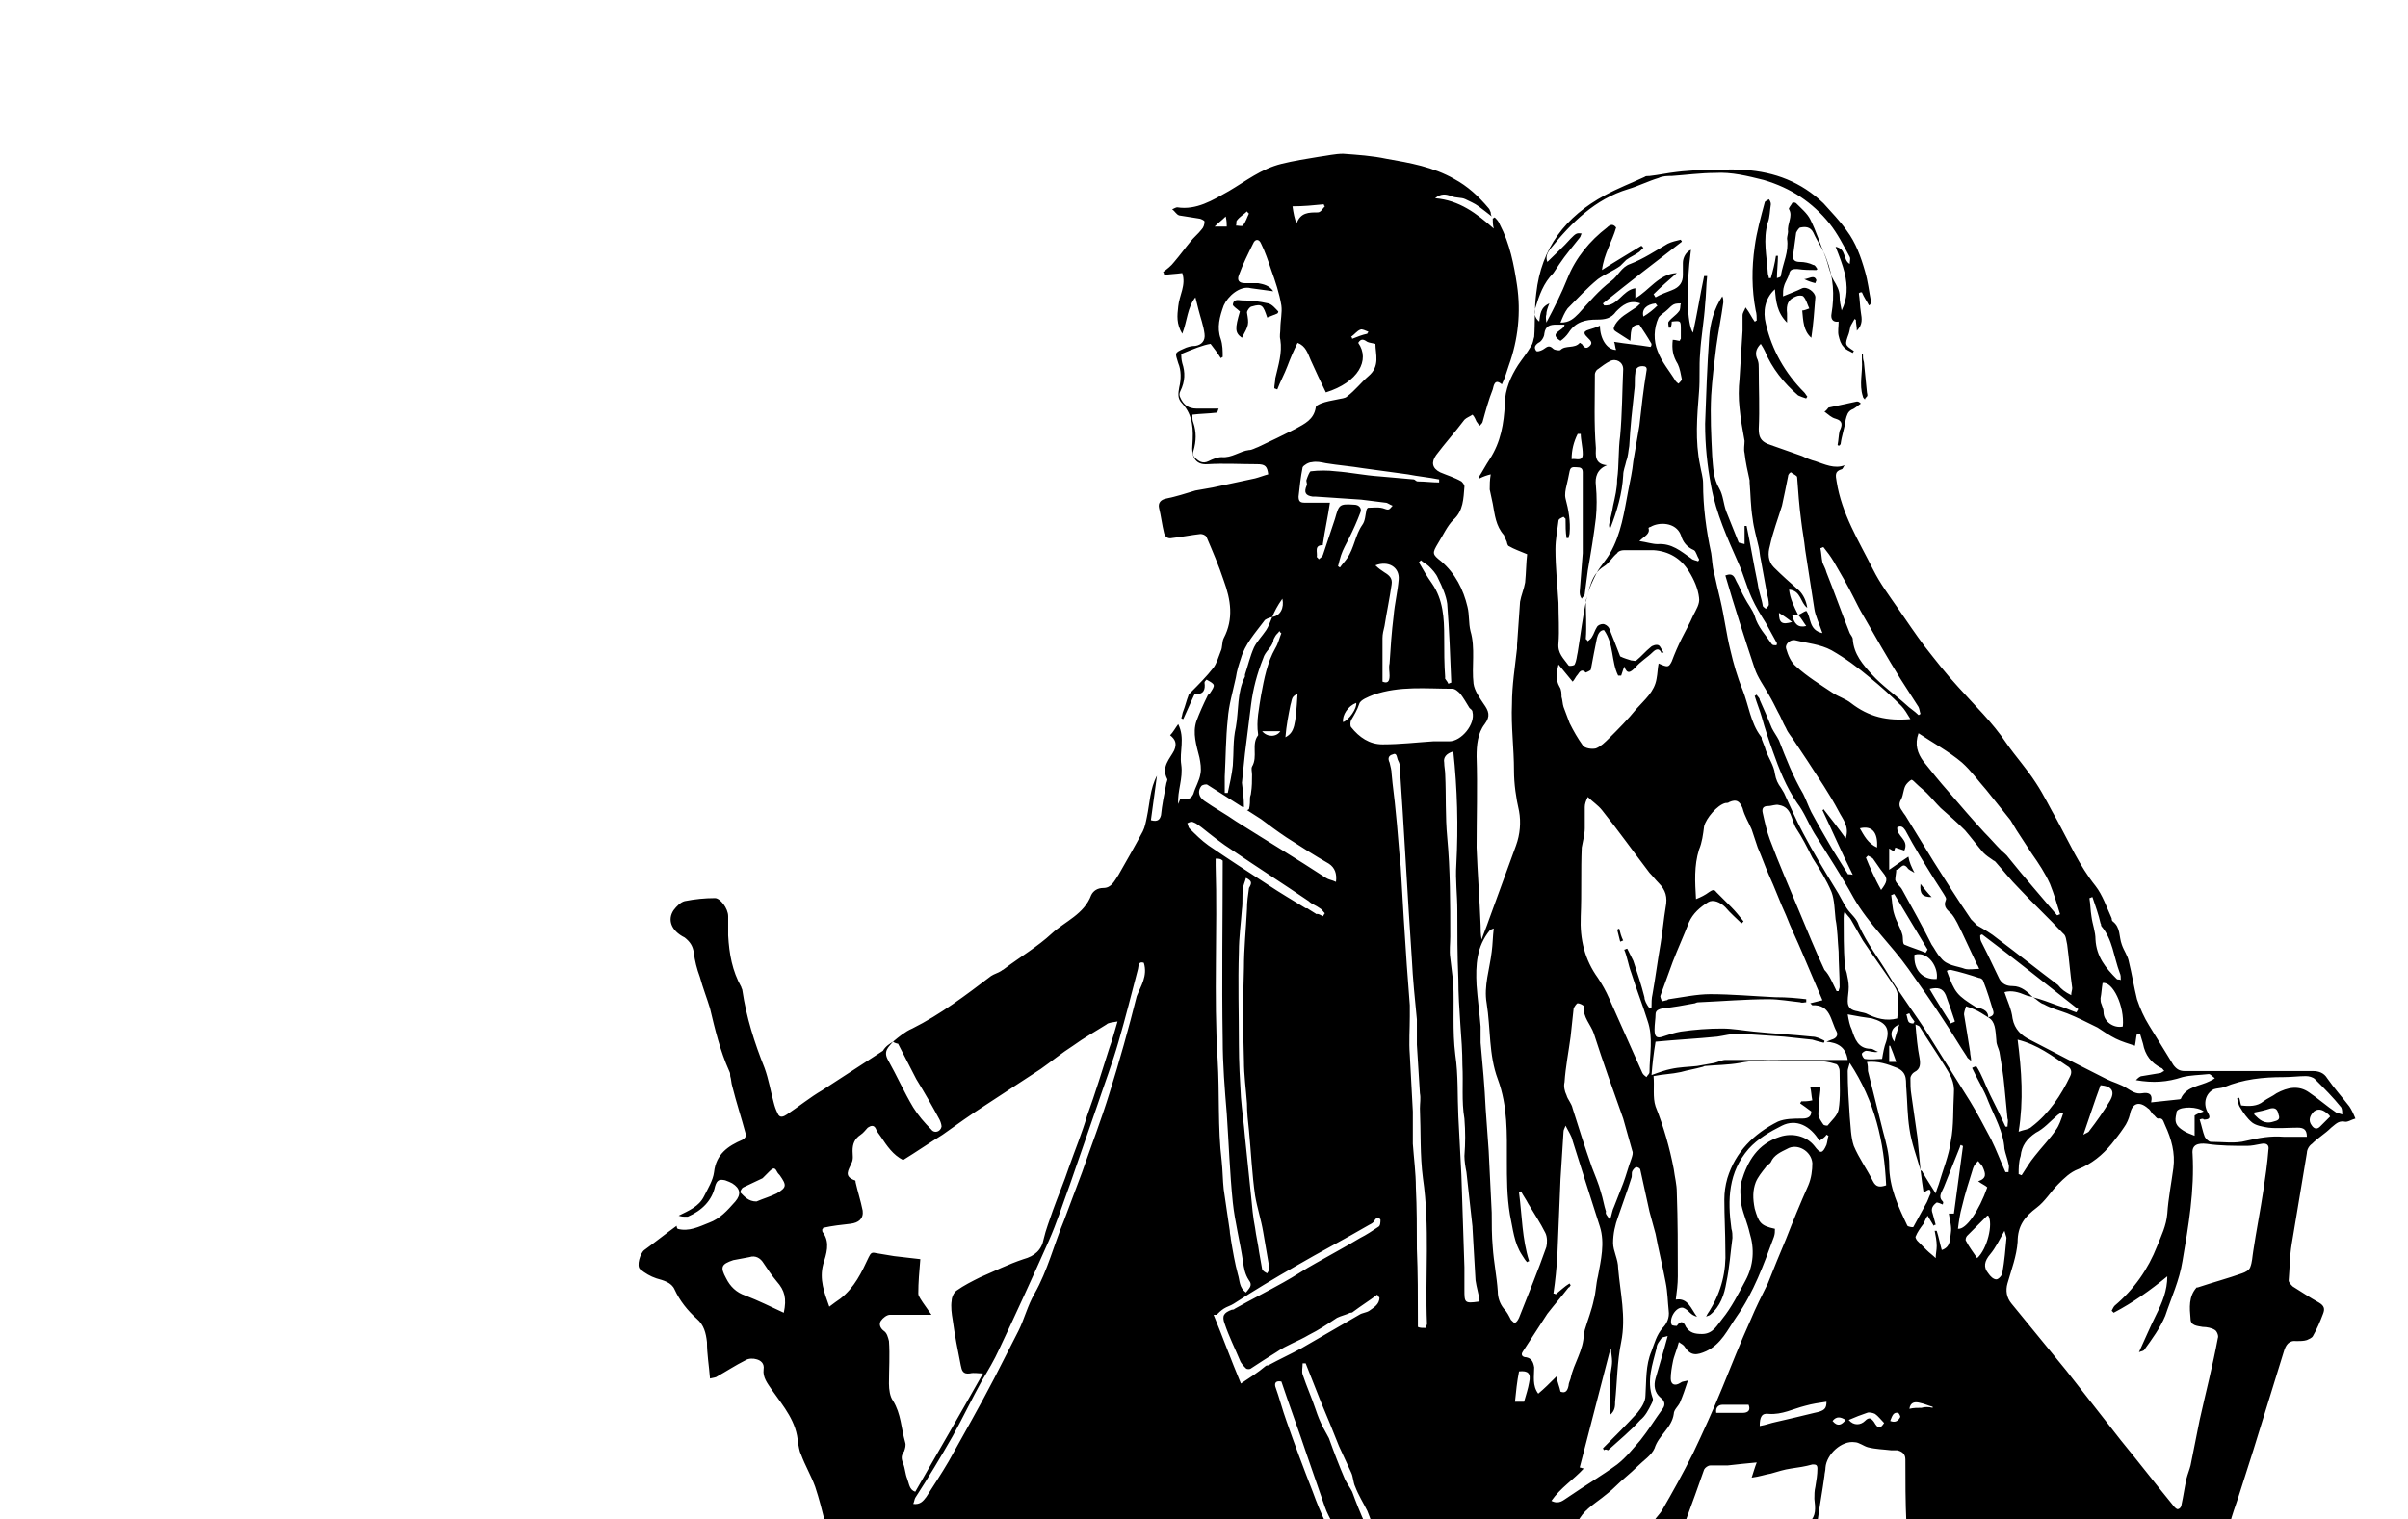 <?xml version="1.0" encoding="utf-8"?>
<!-- Generator: Adobe Illustrator 24.0.2, SVG Export Plug-In . SVG Version: 6.00 Build 0)  -->
<svg version="1.1" id="Слой_1" xmlns="http://www.w3.org/2000/svg" xmlns:xlink="http://www.w3.org/1999/xlink" x="0px" y="0px"
	 viewBox="0 0 238.1 150.2" style="enable-background:new 0 0 238.1 150.2;" xml:space="preserve">
<g>
	<path d="M88.3,103c0.6-0.5,1.2-1,1.9-1.3c2.8-1.4,5.3-3.3,7.8-5.2c0.3-0.2,0.7-0.3,1-0.5c0.1-0.1,0.2-0.1,0.3-0.2
		c1.6-1.2,3.3-2.2,4.7-3.5c1.3-1.2,3.2-1.9,3.9-3.8c0.2-0.4,0.6-0.7,1.2-0.7c0.8,0,1.1-0.7,1.5-1.3c0.8-1.4,1.6-2.8,2.4-4.3
		c0.2-0.4,0.3-0.9,0.4-1.4c0.3-1.4,0.3-2.8,1-4.1c-0.2,1.5-0.4,2.9-0.6,4.4c0.7,0.2,0.9-0.1,1-0.5c0.1-1,0.3-2,0.5-3
		c0-0.2,0.2-0.5,0.1-0.6c-0.6-1.2,0.3-2,0.7-2.8c0.3-0.7,0.1-1.1-0.4-1.5c0.3-0.3,0.5-0.7,0.8-1.1c0.7,1.4,0.1,2.7,0.3,4
		c0.2,1.4-0.4,2.6-0.3,3.9c0.1-0.2,0.1-0.3,0.2-0.5c0.2,0,0.4,0,0.6,0c0.3,0,0.5-0.1,0.7-0.5c0.2-0.7,0.6-1.3,0.7-2
		c0.1-0.5,0-1.1-0.1-1.6c-0.3-1.2-0.7-2.4-0.3-3.6c0.3-0.8,0.7-1.7,1.1-2.5c0-0.1,0.1-0.1,0.2-0.2c0.6-0.9,0.6-0.9-0.3-1.4
		c-0.1,0.1-0.2,0.2-0.2,0.3c0.1,0.7-0.1,1.2-0.9,1.1c-0.1,0-0.2,0.3-0.3,0.5c-0.3,0.7-0.6,1.3-0.9,2c-0.1,0-0.2-0.1-0.2-0.1
		c0.1-0.2,0.1-0.5,0.2-0.7c0.2-0.5,0.3-1,0.5-1.5c0-0.1,0.1-0.2,0.2-0.3c0.8-0.8,1.6-1.6,2.3-2.5c0.3-0.4,0.5-1.1,0.7-1.6
		c0.2-0.4,0.1-0.9,0.3-1.3c1-1.9,0.7-3.8,0-5.7c-0.5-1.5-1.1-2.9-1.7-4.3c-0.1-0.2-0.4-0.3-0.6-0.3c-0.9,0.1-1.9,0.3-2.8,0.4
		c-0.4,0.1-0.7-0.1-0.8-0.5c-0.2-0.8-0.3-1.7-0.5-2.5c-0.1-0.5,0.2-0.8,0.7-0.9c1-0.2,1.9-0.5,2.9-0.8c0.6-0.1,1.1-0.2,1.7-0.3
		c1.4-0.3,2.8-0.6,4.2-0.9c0.4-0.1,0.9-0.3,1.3-0.4c-0.1-0.8-0.3-1-1.1-1c-1.6,0-3.3-0.1-4.9,0c-1.3,0.1-1.6-0.9-1.5-1.9
		c0.1-1.5,0.1-2.9-1-4.1c-0.5-0.5-0.4-1-0.3-1.6c0.2-0.8,0.2-1.7-0.1-2.4c-0.3-1-0.4-1,0.5-1.4c0.4-0.2,0.8-0.3,1.2-0.3
		c0.6-0.1,1-0.5,0.9-1.2c-0.1-0.8-0.4-1.6-0.6-2.4c-0.1-0.4-0.2-0.8-0.3-1.2c-0.8,1-0.8,2.3-1.3,3.6c-0.6-1-0.5-1.8-0.4-2.7
		c0.1-1.1,0.8-2.1,0.4-3.3c-0.7,0.1-1.3,0.1-1.8,0.2c0-0.1,0-0.2-0.1-0.3c0.4-0.3,0.8-0.6,1.1-1c0.6-0.7,1.1-1.4,1.6-2
		c0.3-0.4,0.8-0.8,1.1-1.2c0.2-0.2,0.3-0.5,0.3-0.8c0-0.1-0.4-0.3-0.6-0.3c-0.6-0.1-1.3-0.2-1.9-0.3c-0.3-0.1-0.4-0.4-0.7-0.6
		c0.2-0.1,0.4-0.2,0.5-0.2c1.9,0.3,3.5-0.7,5.1-1.6c1.7-1,3.2-2.2,5.2-2.7c1.2-0.3,2.5-0.5,3.7-0.7c0.8-0.1,1.6-0.3,2.4-0.3
		c1.4,0.1,2.9,0.2,4.3,0.5c2.3,0.4,4.6,0.8,6.7,2c1.3,0.7,2.4,1.7,3.4,2.9c0.1,0.1,0.1,0.2,0.2,0.4c0,0.1,0,0.2,0.1,0.4
		c-0.5-0.4-0.9-0.7-1.3-1c-0.4-0.3-0.9-0.5-1.3-0.7c-0.4-0.2-0.9-0.1-1.4-0.3c-0.5-0.2-1-0.3-1.6,0.2c2.4,0.2,4.1,1.5,5.8,3
		c-0.1-0.4-0.1-0.7-0.1-1c0.1,0,0.1-0.1,0.2-0.1c0.2,0.2,0.4,0.4,0.5,0.7c1,1.9,1.4,4,1.7,6c0.4,2.7,0.1,5.4-0.8,7.9
		c-0.2,0.6-0.4,1.3-0.7,1.9c-0.7-0.6-0.8,0.1-0.9,0.5c-0.4,1-0.7,2.1-1,3.2c0,0.1-0.2,0.3-0.3,0.4c-0.1-0.1-0.2-0.3-0.3-0.4
		c-0.1-0.2-0.2-0.5-0.4-0.7c-0.3,0.2-0.6,0.3-0.8,0.5c-0.9,1.2-1.9,2.3-2.8,3.5c-0.5,0.7-0.4,1.3,0.4,1.7c0.7,0.3,1.4,0.5,2.1,0.9
		c0.1,0.1,0.3,0.3,0.3,0.5c-0.1,1.2-0.1,2.4-1.1,3.3c-0.6,0.6-1,1.5-1.5,2.3c-0.6,1-0.6,1.1,0.3,1.8c1.4,1.2,2.2,2.8,2.6,4.5
		c0.2,0.8,0.1,1.6,0.3,2.4c0.5,1.7,0.1,3.5,0.3,5.2c0.1,0.7,0.6,1.4,1,2c0.5,0.7,0.7,1.2,0.1,2c-0.7,0.9-0.8,2.1-0.8,3.2
		c0.1,3,0,6,0,9c0.1,2.6,0.3,5.1,0.4,7.7c0,0.4,0,0.9,0.1,1.4c0.2-0.6,0.5-1.3,0.7-1.9c0.9-2.5,1.8-4.9,2.7-7.4
		c0.4-1.1,0.5-2.3,0.3-3.4c-0.3-1.3-0.5-2.7-0.5-4c0-2.2-0.3-4.4-0.2-6.6c0-1.8,0.3-3.7,0.5-5.5c0-0.1,0-0.2,0-0.3
		c0.1-1.4,0.2-2.9,0.3-4.3c0.1-0.6,0.4-1.3,0.5-1.9c0.1-1,0.1-2,0.2-2.8c-0.7-0.3-1.3-0.5-1.8-0.8c-0.1,0-0.2-0.3-0.2-0.4
		c-0.1-0.2-0.2-0.5-0.3-0.7c-0.8-0.9-0.9-2-1.1-3.1c-0.1-0.5-0.2-0.9-0.3-1.4c0-0.5,0-0.9,0.1-1.5c-0.4,0.1-0.7,0.2-1.1,0.4
		c0,0-0.1-0.1-0.1-0.1c0.4-0.6,0.7-1.2,1.1-1.8c1.1-1.7,1.4-3.5,1.5-5.5c0-1.4,0.6-2.7,1.3-3.8c0.4-0.6,0.9-1.2,1.3-1.9
		c0.2-0.3,0.2-0.6,0.3-0.9c0.1-1.4,0-2.8,0.2-4.3c0.5-4.5,2.9-7.6,6.8-9.7c1.3-0.7,2.6-1.2,3.9-1.8c0.1-0.1,0.3-0.1,0.5-0.1
		c0.9-0.1,1.8-0.3,2.7-0.4c0.7-0.1,1.4-0.1,2.1-0.2c1.5,0,3.1-0.1,4.6,0c3,0.2,5.6,1.2,7.8,3.3c0.8,0.9,1.6,1.7,2.3,2.7
		c0.9,1.2,1.4,2.6,1.8,4c0.3,1,0.4,2,0.6,3c0,0.1,0,0.3-0.2,0.4c-0.2-0.4-0.5-0.8-0.7-1.3c-0.1,0-0.2,0-0.3,0.1
		c0.1,0.6,0.1,1.3,0.2,1.9c0.1,0.6,0.2,1.2-0.4,1.8c0-0.4-0.1-0.8-0.1-1.1c-0.1,0-0.1,0-0.1-0.1c-0.1,0.2-0.3,0.5-0.4,0.7
		c-0.1,0.3-0.1,0.5-0.2,0.8c-0.4,1.1-0.4,1.1,0.5,1.7c0,0.1-0.1,0.1-0.1,0.2c-0.3-0.2-0.7-0.3-0.9-0.6c-0.3-0.3-0.4-0.7-0.5-1.1
		c-0.1-0.4,0-0.9,0-1.4c-0.6,0.1-0.8-0.3-0.7-0.8c0.3-1.8,0.2-3.6-0.5-5.4c-0.3-0.9-0.9-1.7-1.3-2.6c-0.3-0.6-0.8-0.6-1.3-0.5
		c-0.1,0-0.3,0.3-0.4,0.5c-0.1,0.7-0.2,1.5-0.3,2.2c-0.1,0.6,0.3,0.7,0.7,0.7c0.4,0,0.9,0.1,1.3,0.3c0.2,0,0.3,0.3,0.4,0.4
		c0,0-0.1,0.1-0.1,0.1c-0.6,0-1.2,0-1.9-0.1c-0.4,0-0.7,0-0.8,0.5c-0.1,0.4-0.4,0.8-0.5,1.2c-0.1,0.3-0.1,0.6-0.1,1
		c0.7-0.3,1.3-0.5,1.9-0.8c0.5-0.2,1.3,0.4,1.3,0.9c-0.1,1.3-0.2,2.7-0.4,4c-0.8-0.7-0.8-1.7-0.9-2.7c0.2,0,0.4-0.1,0.7-0.2
		c-0.2-0.4-0.3-0.9-0.6-1.2c-0.1-0.1-0.5-0.1-0.7,0c-0.8,0.3-1,0.8-0.9,1.7c0,0.2,0,0.5,0,0.9c-1-1-1.1-2.1-1.2-3.3
		c-1,0.9-1.2,2.2-0.9,3.4c0.6,2.6,1.9,4.9,3.8,6.8c0.1,0.1,0.2,0.3,0.3,0.4c0,0.1-0.1,0.1-0.1,0.2c-0.3-0.1-0.6-0.2-0.8-0.3
		c-1.4-1.2-2.6-2.7-3.3-4.4c-0.1-0.2-0.2-0.4-0.4-0.7c-0.5,0.5-0.6,1-0.3,1.6c0.1,0.3,0.1,0.5,0.1,0.8c0,2,0.1,4,0,6
		c0,0.8,0.2,1.2,0.9,1.5c1.1,0.4,2.3,0.8,3.4,1.2c0.4,0.2,0.9,0.4,1.3,0.5c0.9,0.3,1.9,0.8,2.9,0.4c-0.1,0.1-0.2,0.4-0.3,0.4
		c-0.7,0.2-0.6,0.6-0.5,1.2c0.5,3.2,2.2,5.9,3.6,8.7c0.7,1.4,1.6,2.6,2.5,3.9c0.9,1.3,1.7,2.5,2.6,3.7c1.1,1.4,2.1,2.7,3.3,4
		c1.6,1.8,3.4,3.5,4.8,5.6c0.9,1.3,2,2.5,2.9,3.9c0.8,1.2,1.4,2.5,2.1,3.7c1.2,2.2,2.2,4.5,3.8,6.5c0.7,0.9,1.1,2.1,1.6,3.2
		c0,0.1,0,0.2,0.1,0.3c0.8,0.6,0.6,1.5,0.9,2.3c0.2,0.6,0.6,1.1,0.7,1.7c0.3,1.2,0.5,2.5,0.8,3.7c0.3,0.9,0.7,1.8,1.2,2.6
		c0.8,1.3,1.6,2.6,2.4,3.9c0.3,0.4,0.6,0.6,1.1,0.6c3.2,0,6.4,0,9.6,0c1,0,2.1,0,3.1,0c0.6,0,1.1,0.2,1.4,0.7c0.7,1,1.5,1.9,2.2,2.8
		c0.2,0.3,0.4,0.7,0.6,1.2c-0.4,0.1-0.8,0.4-1.1,0.3c-0.6-0.1-0.9,0.3-1.3,0.6c-0.6,0.6-1.3,1-1.9,1.6c-0.3,0.2-0.5,0.6-0.5,0.9
		c-0.5,3-1,6-1.5,9c-0.2,1.2-0.2,2.4-0.3,3.6c0,0.2,0.2,0.4,0.4,0.6c0.8,0.5,1.7,1.1,2.6,1.6c0.5,0.3,0.6,0.6,0.4,1.1
		c-0.3,0.8-0.6,1.5-1,2.2c-0.1,0.2-0.4,0.3-0.6,0.4c-0.3,0.1-0.7,0.1-1,0.1c-0.8-0.1-1.1,0.4-1.3,1.1c-1,3.2-2,6.5-3,9.7
		c-0.5,1.6-1,3.1-1.5,4.7c-0.3,0.9-0.6,1.7-0.8,2.5c-10.7,0-21.4,0-32,0c-0.1-2.1-0.1-4.2-0.1-6.3c0-0.6-0.4-0.8-0.8-0.9
		c-0.2,0-0.4,0-0.6,0c-0.8-0.1-1.5-0.1-2.3-0.3c-0.4-0.1-0.9-0.5-1.3-0.5c-1.3-0.2-2.8,1.2-2.9,2.5c0,0.3-0.1,0.6-0.1,0.8
		c-0.2,1.5-0.5,3.1-0.7,4.6c-0.3,0-0.6,0-0.8,0c0.7-0.6,0.6-1.4,0.5-2.3c0-0.4,0-0.8,0.1-1.2c0.1-0.6,0.2-1.2,0.2-1.8
		c0-0.4-0.2-0.4-0.5-0.4c-0.7,0.2-1.4,0.3-2.1,0.4c-0.7,0.1-1.3,0.3-2,0.5c-0.6,0.1-1.1,0.3-1.9,0.4c0.2-0.6,0.3-1,0.5-1.5
		c-1.1,0.1-2,0.2-2.9,0.3c-0.6,0-1.1,0-1.7,0c-0.2,0-0.5,0.2-0.6,0.4c-0.6,1.7-1.2,3.4-1.8,5c-1,0-2.1,0-3.1,0
		c0.2-0.3,0.5-0.6,0.7-0.9c1.1-1.9,2.1-3.7,3.1-5.7c1-2.1,2-4.3,2.9-6.5c0.9-2.2,1.8-4.5,2.8-6.7c0.5-1.2,1.1-2.4,1.7-3.6
		c0.6-1.5,1.2-3,1.8-4.4c0.7-1.8,1.4-3.5,2.2-5.3c0.3-0.7,0.4-1.5,0.4-2.2c-0.1-1.2-1.5-2-2.5-1.4c-0.6,0.3-1.3,0.6-1.6,1.3
		c-0.1,0.2-0.4,0.3-0.5,0.5c-0.4,0.5-0.8,1-1,1.5c-0.3,0.8-0.3,1.6-0.1,2.6c0.4,1.4,0.6,1.7,2,2c0,0.3,0,0.5-0.1,0.8
		c-1,2.7-2,5.5-3.7,7.9c-0.9,1.3-1.5,2.7-3,3.4c-0.9,0.4-1.5,0.5-2.1-0.4c-0.1-0.2-0.3-0.3-0.6-0.5c-0.2,0.8-0.5,1.4-0.6,2
		c-0.1,0.5-0.2,1.1-0.2,1.6c0,0.6,0.4,0.8,1,0.4c0.1-0.1,0.3-0.1,0.7-0.2c-0.3,0.9-0.5,1.5-0.8,2.2c-0.2,0.4-0.6,0.7-0.6,1.1
		c-0.2,1.4-1.5,2.1-1.9,3.4c-0.3,0.7-1.1,1.2-1.7,1.8c-0.7,0.7-1.5,1.3-2.2,2c-0.4,0.4-0.8,0.7-1.3,1.1c-0.9,0.7-1.9,1.3-2.4,2.4
		c-6.8,0-13.6,0-20.4,0c-0.1-0.4-0.3-0.8-0.4-1.1c-0.4-0.8-0.9-1.6-1.2-2.4c-0.2-0.4-0.2-1-0.4-1.4c-0.4-0.9-0.8-1.7-1.2-2.6
		c-0.6-1.5-1.2-3-1.8-4.4c-0.5-1.3-1-2.5-1.5-3.8c-0.1,0-0.2,0-0.3,0c0,0.4-0.1,0.8,0,1.1c0.4,1.2,0.9,2.3,1.3,3.5
		c0.2,0.6,0.4,1.1,0.7,1.7c0.2,0.4,0.4,0.7,0.6,1.1c0.5,1.4,1,2.7,1.6,4.1c0.2,0.4,0.5,0.8,0.7,1.2c0.4,1.1,0.8,2.1,1.3,3.2
		c-1.1,0-2.1,0-3.2,0c-0.3-0.6-0.6-1.1-0.8-1.7c-0.6-1.7-1.2-3.5-1.8-5.2c-0.8-2.4-1.7-4.8-2.5-7.2c-0.5-0.1-0.7,0.1-0.6,0.5
		c0.4,1.1,0.7,2.3,1.1,3.4c0.8,2.3,1.7,4.7,2.6,7c0.4,1.1,0.8,2.1,1.3,3.1c-16.5,0-33,0-49.5,0c-0.3-1.2-0.6-2.4-1-3.6
		c-0.4-1.1-1-2.1-1.4-3.2c-0.2-0.4-0.2-0.8-0.3-1.1c-0.1-2.1-1.4-3.6-2.6-5.3c-0.4-0.6-0.9-1.2-0.8-2c0.1-0.6-0.3-0.9-0.7-1
		c-0.3-0.1-0.8-0.1-1.1,0.1c-1,0.5-1.9,1.1-2.8,1.6c-0.1,0.1-0.3,0.1-0.7,0.2c-0.1-1.3-0.3-2.4-0.3-3.6c-0.1-0.9-0.3-1.7-1-2.3
		c-0.9-0.8-1.7-1.8-2.2-2.9c-0.3-0.7-1.1-0.9-1.8-1.1c-0.6-0.2-1.1-0.5-1.6-0.9c-0.4-0.3,0-1.6,0.4-1.9c1.1-0.8,2.1-1.6,3.2-2.4
		c0,0,0,0.2,0.1,0.3c1.1,0.3,2.1-0.2,3.1-0.6c1.1-0.4,1.8-1.2,2.6-2.1c0.6-0.7,0.5-1.3-0.3-1.8c-0.2-0.1-0.4-0.2-0.7-0.3
		c-0.5-0.1-0.8-0.1-1,0.6c-0.3,1.4-1.3,2.4-2.7,3c-0.1,0-0.2,0-0.3,0c-0.1,0-0.3,0-0.6-0.1c1-0.5,2-0.9,2.5-1.9
		c0.4-0.8,0.9-1.6,1-2.4c0.2-1.8,1.4-2.6,2.8-3.2c0.3-0.2,0.4-0.3,0.3-0.7c-0.4-1.5-0.9-3-1.3-4.6c-0.1-0.3-0.1-0.7-0.2-1
		c0-0.2,0-0.3-0.1-0.5c-0.9-2-1.4-4.1-1.9-6.2c-0.3-1-0.7-2-1-3.1c-0.3-0.8-0.5-1.6-0.6-2.4c-0.1-0.7-0.4-1.1-0.9-1.5
		C66.3,92,66,90.9,66.6,90c0.3-0.4,0.7-0.8,1.1-0.9c1-0.2,2-0.3,3-0.3c0.5,0,1.3,1,1.3,1.8c0,0.6,0,1.3,0,1.9
		c0.1,1.8,0.4,3.5,1.3,5.1c0,0.1,0.1,0.2,0.1,0.3c0.4,2.7,1.2,5.2,2.2,7.7c0.4,1.1,0.6,2.3,0.9,3.4c0.1,0.4,0.2,0.7,0.4,1.1
		c0.2,0.5,0.6,0.3,0.9,0.1c1.2-0.8,2.3-1.7,3.5-2.4c2-1.3,4-2.6,6-3.9C87.6,103.4,88,103.2,88.3,103c-0.4,0.5-1,0.9-0.5,1.8
		c0.9,1.6,1.6,3.2,2.5,4.7c0.5,0.8,1.1,1.5,1.8,2.2c0.3,0.4,0.9,0.2,1-0.3c0-0.2-0.1-0.5-0.2-0.7c-0.7-1.3-1.5-2.7-2.3-4
		c-0.6-1.2-1.2-2.3-1.8-3.5C88.7,103.2,88.4,103.1,88.3,103z M125.8,61c-0.3,0.1-0.7,0.2-0.8,0.4c-0.9,1.2-1.9,2.3-2.3,3.7
		c-0.2,0.6-0.4,1.2-0.5,1.9c-0.3,1.4-0.7,2.7-0.8,4.1c-0.2,1.9-0.2,3.8-0.3,5.7c0,0.2,0,0.3,0,0.5c0,0.3,0,0.7,0,1.1
		c0.1,0,0.2,0,0.3,0c0.2-0.9,0.4-1.8,0.5-2.7c0.1-1.3,0-2.5,0.3-3.8c0.3-1.7,0.1-3.4,0.9-5c0-0.1,0-0.1,0-0.2
		c0.3-0.9,0.5-1.8,0.9-2.7c0.3-0.6,0.8-1.1,1.2-1.7C125.4,62,125.6,61.5,125.8,61c0.8-0.1,1.2-0.9,1-1.8
		C126.3,59.9,126,60.5,125.8,61z M177.8,60.8c0.3-0.1,0.5-0.3,0.8-0.4c0.5,0.6,0.2,1.9,1.6,2.2c-0.3-0.9-0.7-1.7-0.8-2.4
		c-0.3-1.9-0.6-3.9-0.9-5.8c-0.1-1-0.3-2-0.4-2.9c-0.2-1.5-0.3-2.9-0.4-4.3c0-0.2-0.4-0.3-0.6-0.5c-0.1,0-0.3,0.2-0.3,0.4
		c-0.2,1-0.4,2-0.6,2.9c-0.4,1.3-0.9,2.6-1.2,4c-0.2,0.7-0.2,1.5,0.4,2.1c0.8,0.8,1.6,1.5,2.5,2.3c0.4,0.4,0.7,1,0.8,1.7
		c-0.7-0.5-0.6-1.7-1.8-1.8C177,59.2,177.4,60,177.8,60.8c-0.2,0-0.4,0-0.6,0c0.2,0.9,0.6,1.3,1.4,1.1
		C178.3,61.5,178.1,61.1,177.8,60.8z M189.9,115.7c-0.4-1.4-0.9-2.7-1.1-4.1c-0.2-1.3-0.2-2.6-0.3-3.9c-0.1-0.7,0.2-1.6-0.9-2.1
		c-1-0.4-1.9-0.7-3-0.6c0.1,0.3,0.1,0.6,0.1,0.9c0.5,2,1,4,1.5,6c0.3,1.1,0.6,2.2,0.6,3.3c0,2.2,0.9,4.1,1.8,6
		c0.1,0.1,0.6,0.2,0.6,0.1c0.4-0.7,0.8-1.5,1.2-2.2c0.2-0.3,0.3-0.7,0.5-1.1c0-0.7-0.4-0.2-0.7-0.1
		C190.1,117.3,190,116.5,189.9,115.7c0.1,0.1,0.2,0.1,0.2,0.2c0.4,0.7,0.8,1.3,1.3,2.1c0.1-0.4,0.2-0.6,0.3-0.9
		c0.4-1.4,1-2.8,1.2-4.3c0.3-1.5,0.2-3.1,0.3-4.7c0.1-1.1-0.4-1.9-0.9-2.7c-0.8-1.3-1.7-2.6-2.5-3.9c-0.1-0.1-0.2-0.1-0.4-0.2
		c0.1,1.2,0.2,2.3,0.4,3.3c0.1,0.6,0.1,1.1-0.5,1.4c-0.2,0.1-0.4,0.4-0.4,0.6c0,0.6,0,1.1,0.1,1.7c0.2,1.4,0.4,2.8,0.6,4.2
		C189.7,113.6,189.8,114.6,189.9,115.7z M201,98.6c-0.2-0.1-0.5-0.1-0.7-0.2c-0.7-0.3-1.4-0.5-2.1-0.3c0.3,0.9,0.7,1.7,0.8,2.6
		c0.2,1.1,0.9,1.7,1.7,2.1c2.5,1.3,5,2.6,7.6,3.9c0.6,0.3,1.4,0.5,2,0.9c0.5,0.3,0.9,0.6,1.5,0.5c0.6-0.1,1.1,0,0.9,0.9
		c1-0.1,1.9-0.2,2.8-0.3c0.1,0,0.2-0.1,0.2-0.2c0.6-1.1,1.8-1.1,2.8-1.6c0.2-0.1,0.4-0.2,0.5-0.3c-0.2-0.1-0.4-0.4-0.6-0.4
		c-0.9,0.1-1.8,0.1-2.6,0.3c-1.5,0.5-2.9,0.6-4.6,0.3c0.2-0.2,0.4-0.4,0.6-0.4c0.6-0.1,1.2-0.2,1.8-0.3c0.1,0,0.3-0.2,0.4-0.2
		c-0.1-0.1-0.2-0.3-0.3-0.3c-1-0.5-1.6-1.3-1.8-2.4c-0.1-0.3-0.2-0.7-0.3-1c-0.1,0-0.2,0-0.3,0c-0.1,0.4-0.1,0.7-0.2,1.2
		c-0.6-0.2-1.3-0.4-1.9-0.7s-1.2-0.7-1.8-1.1c-1-0.5-2-1-3-1.4c-0.8-0.3-1.6-0.5-2.3-0.9C201.7,99.2,201.4,98.8,201,98.6
		c0.8,0.2,1.6,0.5,2.4,0.8c0.7,0.2,1.3,0.5,1.9,0.7c0.1-0.1,0.1-0.2,0.2-0.3c-3.2-2.5-6.3-5-9.5-7.4c-0.1,0-0.1,0-0.2,0.1
		c0,0.2,0,0.4,0.1,0.6c0.2,0.4,0.4,0.8,0.6,1.2c0.4,0.8,0.8,1.7,1.2,2.5c0.3,0.5,0.7,0.7,1.3,0.7C199.9,97.5,200.5,98.1,201,98.6z
		 M196.6,100.6c-0.5-0.3-0.9-0.6-1.4-0.8c-0.2-0.1-0.5-0.2-0.8-0.3c-0.1,0.3-0.2,0.6-0.2,0.8c0.2,1.2,0.4,2.4,0.6,3.7
		c0,0.3,0.1,0.5,0.1,0.9c-0.2-0.2-0.4-0.3-0.4-0.4c-0.8-1.2-1.5-2.4-2.3-3.6c-1.1-1.7-2.3-3.4-3.5-5.1c-1.7-2.4-3.9-4.4-5.4-7
		c-1.2-2.2-2.6-4.3-3.9-6.4c-0.6-1-1-2.1-1.7-3c-1.1-1.6-1.8-3.4-2.4-5.1c-0.4-1.1-0.8-2.3-1.1-3.4c-0.2-0.7-0.5-1.4-0.7-2.1
		c0.1,0,0.1-0.1,0.2-0.1c0.1,0.2,0.3,0.3,0.3,0.5c0.4,0.9,0.8,1.8,1.2,2.8c0.2,0.4,0.5,0.8,0.7,1.2c0.7,1.8,1.4,3.6,2.4,5.3
		c0.3,0.6,0.5,1.2,0.8,1.8c0.7,1.3,1.4,2.5,2.1,3.7c0.5,0.8,1,1.6,1.5,2.4c0,0.1,0.2,0,0.5,0.1c-1.1-2.2-2-4.3-3-6.4
		c0.1,0,0.1-0.1,0.1-0.1c0.7,0.9,1.5,1.9,2.2,2.9c0.4-1.2-0.3-1.9-0.7-2.7c-0.9-1.7-2-3.3-3.1-5c-0.4-0.6-0.8-1.2-1.2-1.8
		c-0.3-0.5-0.7-0.9-0.9-1.4c-0.3-0.5-0.5-1.1-0.8-1.6c-0.3-0.6-0.6-1.2-0.9-1.7c-0.5-0.9-1.1-1.7-1.4-2.6c-1-3-2-6.1-2.9-9.2
		c0.8-0.3,0.9,0.2,1.1,0.6c0.3,0.5,0.5,1.1,0.8,1.6c0.3,0.6,0.8,1.2,1,1.8c0.3,1.1,1.1,1.9,1.7,2.8c0.1,0.1,0.2,0.1,0.4,0.1
		c0.1,0,0.1-0.1,0.1-0.2c-0.4-0.7-0.7-1.3-1.1-2c-0.5-0.8-1-1.6-1.4-2.5c-0.5-1.1-0.8-2.3-1.3-3.4c-1.1-2.5-2.2-4.9-2.7-7.6
		c-0.4-2.1-0.6-4.1-0.6-6.2c0.1-2.8,0.2-5.7,0.4-8.5c0.1-1.5,0.5-2.9,1.3-4.1c0.1,0.2,0.1,0.4,0.1,0.6c-0.2,1.5-0.5,2.9-0.7,4.4
		c-0.2,1.6-0.4,3.2-0.5,4.8c-0.1,2,0,4,0.1,6c0.1,1.1,0.1,2.2,0.7,3.2c0.4,0.7,0.4,1.5,0.7,2.3c0.4,1,0.8,2,1.2,3
		c0,0.1,0.3,0.1,0.6,0.2c0-0.7,0-1.3,0-1.8c0.1,0,0.1,0,0.2,0c0.4,1.9,0.7,3.8,1.1,5.7c0.1,0.8,0.4,1.5,0.5,2.2
		c0,0.1,0.2,0.2,0.3,0.3c0.1-0.1,0.3-0.3,0.3-0.4c0-0.4-0.1-0.8-0.2-1.2c-0.2-1.1-0.4-2.2-0.6-3.3c-0.1-0.4-0.1-0.8-0.2-1.2
		c-0.2-0.9-0.5-1.9-0.6-2.8c-0.2-1.2-0.2-2.4-0.3-3.6c0-0.1,0-0.1,0-0.2c-0.2-0.9-0.4-1.8-0.5-2.7c-0.1-0.4,0-0.8,0-1.2
		c-0.2-1.1-0.4-2.2-0.5-3.3c-0.1-0.9-0.1-1.9,0-2.8c0.1-1.6,0.2-3.2,0.3-4.8c0-0.5,0-1,0-1.5c0-0.3,0.2-0.5,0.3-0.8
		c0.4,0.5,0.6,1,0.9,1.4c0.1,0,0.1-0.1,0.2-0.1c0-0.3,0-0.7-0.1-1c-0.4-2.1-0.4-4.2-0.1-6.3c0.2-1.5,0.6-2.9,1-4.4
		c0-0.1,0.3-0.2,0.4-0.3c0.1,0.1,0.2,0.3,0.2,0.5c-0.1,0.6-0.1,1.3-0.3,1.8c-0.5,1.7-0.1,3.3,0,5c0,0.2,0.1,0.3,0.1,0.5
		c0.1,0,0.1,0,0.2,0c0.2-0.7,0.4-1.5,0.5-2.2c0.1,0,0.1,0,0.2,0c0,0.7-0.1,1.5-0.1,2.2c0.3-0.1,0.4-0.1,0.4-0.3
		c0.2-1.2,0.8-2.3,0.6-3.6c0-0.2,0.1-0.5,0.1-0.7c-0.1-0.8,0.5-1.5,0.1-2.2c-0.1-0.1,0.2-0.4,0.3-0.6c0-0.1,0.3-0.1,0.4,0
		c0.5,0.5,1.1,1,1.4,1.6c0.6,1.2,1,2.5,1.5,3.7c0.3,0.8,0.4,1.6,0.8,2.3c0.3,0.5,0.6,1,0.6,1.6c0,0.5,0.1,0.9,0.2,1.4
		c0.6-1.2,0.6-2.4,0.3-3.7c-0.2-0.8-0.5-1.6-0.9-2.6c1.1,0.2,0.7,1.3,1.4,1.7c0-0.3,0.1-0.5,0-0.7c-0.6-1.1-1.2-2.3-2-3.3
		c-1.7-2.1-3.8-3.5-6.5-4.3c-1.6-0.4-3.2-0.8-4.8-0.7c-1.4,0-2.9,0.2-4.3,0.3c-0.4,0-0.9,0-1.3,0.2c-1,0.3-2,0.8-3,1.1
		c-3.3,1-5.6,3.3-7.7,5.9c-0.3,0.4-0.5,0.8-0.3,1.3c0.8-0.8,1.6-1.5,2.3-2.3c0.5-0.5,0.6-0.6,1.1-0.5c-0.1,0.1-0.1,0.3-0.2,0.4
		c-0.7,0.9-1.4,1.7-2,2.6c-0.2,0.3-0.4,0.6-0.6,0.9c-1,1-1.4,2.2-1.8,3.5c-0.1,0.4-0.1,0.9,0.4,1.3c0.1-0.7,0.1-1.4,1-1.8
		c-0.2,0.5-0.3,0.8-0.3,1.1c-0.1,0.3,0,0.6,0,0.8c0.8-1.5,1.5-2.9,2.1-4.4c0.8-2,2.2-3.7,3.9-5c0.3-0.3,0.6-0.4,0.9,0
		c-0.4,1.4-1.2,2.6-1.4,4.2c1.4-0.9,2.6-1.6,3.9-2.4c0.1,0.1,0.1,0.1,0.2,0.2c-0.1,0.1-0.3,0.3-0.4,0.4c-0.4,0.3-0.9,0.5-1.3,0.8
		c-0.2,0.2-0.4,0.4-0.6,0.6c-0.7,0.5-1.5,0.8-2.2,1.3c-1.1,0.9-2,1.9-3,2.9c-0.3,0.4-0.5,0.9-0.7,1.4c0.9,0,1.3-0.4,1.8-0.9
		c1-1.1,2-2.3,3.2-3.2c0.7-0.5,1-1.4,1.9-1.7c1.3-0.5,2.5-1.3,3.7-2c0.4-0.2,0.9-0.3,1.3-0.4c0,0.1,0.1,0.1,0.1,0.2
		c-2.6,2-5.2,4-7.8,6.1c0,0.1,0.1,0.1,0.1,0.2c1.4,0.1,1.8-1.5,3.1-1.7c0,0.3,0,0.6,0,1c1.4-0.8,2.3-2.4,4.1-2.5
		c-0.8,0.7-1.6,1.4-2.3,2.1c0.1,0.1,0.1,0.2,0.2,0.3c0.5-0.3,1.1-0.5,1.6-0.7c0.8-0.3,1.1-0.8,1.1-1.5c0-0.4,0-0.8,0-1.2
		c0-0.5,0.3-1.1,0.8-1.3c-0.5,3.7-0.4,7.4,0.2,8.2c0.4-1.8,0.7-3.7,1.1-5.6c0.1,0,0.2,0,0.3,0c-0.1,0.9-0.1,1.9-0.2,2.8
		c-0.1,1.6-0.4,3.2-0.5,4.9c-0.1,1.2,0,2.5-0.1,3.7c-0.2,2.5-0.4,4.9,0.1,7.3c0.1,0.6,0.3,1.2,0.3,1.8c0,2.3,0.3,4.6,0.8,6.9
		c0.1,0.6,0.1,1.3,0.3,2c0.2,0.9,0.4,1.8,0.6,2.6c0.4,1.7,0.6,3.4,1,5c0.3,1.3,0.7,2.7,1.2,3.9c0.6,1.5,0.8,3.3,1.8,4.6
		c0.1,0.1,0.1,0.2,0.1,0.3c0.1,0.3,0.3,0.7,0.4,1.1c0.3,0.8,0.8,1.5,0.9,2.3c0.1,0.6,0.3,1,0.6,1.4c0.1,0.2,0.2,0.3,0.3,0.5
		c0.6,1.3,1.2,2.7,1.9,4c1,1.9,2.1,3.7,3.2,5.5c0.4,0.6,0.7,1.3,1.1,1.9c0.4,0.6,1,1,1.2,1.7c0.8,1.8,2,3.3,3,5
		c1.2,2,2.6,3.8,3.8,5.7c1.4,2.2,2.8,4.5,4.2,6.7c0.8,1.3,1.4,2.5,2.1,3.8c0.5,1,0.9,2.1,1.4,3.2c0.1,0,0.2,0,0.3,0
		c0-0.3,0.1-0.5,0-0.8c-0.1-0.5-0.3-1-0.4-1.5c-0.1-1.7-1-3.2-1.6-4.7c-0.4-1.1-1.1-2.2-1.6-3.3c0.1-0.1,0.3-0.1,0.4-0.2
		c0.6,0.9,0.9,1.9,1.4,2.9c0.5,1,1,2,1.5,3.1c0.1,0,0.1,0,0.2,0c0-0.3,0.1-0.6,0-0.8c-0.1-1-0.2-2.1-0.3-3.1
		c-0.1-1.2-0.3-2.3-0.5-3.5c-0.1-0.4-0.3-0.7-0.3-1.1C197.3,101.8,197.3,101,196.6,100.6c0.3-0.1,0.6-0.2,0.5-0.6c-0.3-1-0.6-2-1-3
		c0-0.1-0.2-0.3-0.4-0.3c-0.9-0.3-1.9-0.6-2.8-0.8c-0.1,0-0.3,0-0.4,0.1c0.8,2.2,1,2.4,2.9,3.6C195.8,99.7,196.6,99.8,196.6,100.6z
		 M209,129.8c-0.1-0.1-0.1-0.1-0.2-0.2c0.1-0.2,0.2-0.4,0.3-0.5c1.9-1.6,3.3-3.6,4.2-5.9c0.4-1,0.9-2,1-3.2c0.1-1.5,0.4-3,0.6-4.5
		c0.2-1.5-0.2-2.9-0.8-4.2c-0.2-0.4-0.2-0.8-0.7-0.7c-0.2,0-0.3-0.3-0.5-0.4c-0.2-0.2-0.3-0.5-0.5-0.6c-0.9-0.8-1.6-0.5-1.8,0.6
		c-0.1,0.4-0.3,0.9-0.6,1.3c-0.4,0.6-0.8,1.1-1.2,1.6c-0.9,1.1-2,2-3.3,2.5c-0.8,0.3-1.4,0.9-2,1.5c-0.7,0.7-1.3,1.7-2.1,2.3
		c-1.2,0.9-1.9,1.8-1.9,3.4c-0.1,1.4-0.6,2.7-1,4.1c-0.2,0.7-0.1,1.4,0.4,2c1.8,2.2,3.6,4.4,5.4,6.6c1.8,2.3,3.6,4.6,5.4,6.9
		c1.8,2.2,3.5,4.4,5.3,6.6c0.1,0.1,0.3,0.3,0.4,0.2c0.1,0,0.3-0.2,0.3-0.4c0.2-0.9,0.3-1.7,0.5-2.6c0.1-0.4,0.3-0.9,0.4-1.3
		c0.3-1.5,0.6-3,0.9-4.5c0.6-2.7,1.3-5.4,1.8-8.1c0.1-0.2-0.1-0.7-0.3-0.8c-0.3-0.2-0.8-0.3-1.2-0.3c-0.5-0.1-1.2-0.1-1.2-0.8
		c-0.1-1.1-0.2-2.2,0.6-3.1c0,0,0.1,0,0.1,0c1.5-0.5,3-0.9,4.4-1.4c0.3-0.1,0.7-0.3,0.8-0.6c0.2-0.5,0.2-1,0.3-1.6c0.3-2,0.7-4,1-6
		c0.2-1.3,0.4-2.7,0.5-4c0.1-0.5-0.2-0.7-0.7-0.6c-0.5,0.1-1,0.2-1.4,0.2c-1.3,0-2.7,0-4-0.2c-0.9-0.1-1.5,0.1-1.4,1
		c0.2,3.6-0.4,7.1-1,10.6c-0.3,1.9-1.1,3.6-1.7,5.4c-0.5,1.2-1.3,2.3-2.1,3.4c-0.1,0.1-0.3,0.1-0.5,0.2c0.6-1.3,1.1-2.5,1.7-3.7
		c0.6-1.2,1.1-2.4,1.1-3.8C212.6,127.6,210.9,128.8,209,129.8z M97.2,135.8c-0.5,0-0.9-0.1-1.3,0c-0.7,0.1-0.8-0.3-0.9-0.8
		c-0.3-1.5-0.6-3-0.8-4.5c-0.1-0.6-0.2-1.3-0.1-1.9c0-0.3,0.2-0.8,0.5-1c0.7-0.5,1.5-0.9,2.3-1.3c1.4-0.6,2.8-1.3,4.3-1.8
		c1.1-0.3,1.8-0.9,2-2c0.2-0.9,0.6-1.9,0.9-2.8c0.5-1.4,1.1-2.8,1.6-4.3c0.6-1.7,1.3-3.4,1.8-5.1c0.8-2.2,1.5-4.5,2.2-6.7
		c0.3-0.8,0.5-1.6,0.8-2.6c-0.5,0.1-0.9,0.1-1.1,0.3c-1.1,0.7-2.2,1.3-3.3,2.1c-1.1,0.7-2.2,1.6-3.2,2.3c-1.8,1.2-3.7,2.4-5.5,3.6
		c-1.4,0.9-2.8,1.9-4.2,2.9c-1.3,0.8-2.6,1.7-3.9,2.5c-1-0.5-1.6-1.4-2.2-2.3c-0.2-0.3-0.4-0.5-0.5-0.8c-0.2-0.4-0.5-0.3-0.8-0.1
		c-0.2,0.2-0.4,0.5-0.7,0.7c-0.6,0.4-0.8,0.9-0.8,1.6c0,0.4,0.1,0.8-0.1,1.2c-0.3,0.7-0.8,1.3,0.3,1.7c0.1,0,0.1,0.1,0.1,0.2
		c0.2,0.9,0.5,1.8,0.7,2.8c0.1,0.8-0.4,1.2-1.2,1.3c-0.9,0.1-1.8,0.2-2.7,0.4c0,0.1-0.1,0.1-0.1,0.2c0,0.1,0,0.2,0.1,0.3
		c0.7,1,0.3,2.1,0,3.1c-0.4,1.5,0.1,2.8,0.6,4.2c0.4-0.3,0.8-0.6,1.1-0.8c1.4-1.1,2.1-2.6,2.8-4.1c0.2-0.4,0.3-0.5,0.7-0.4
		c0.6,0.1,1.2,0.2,1.8,0.3c0.8,0.1,1.7,0.2,2.6,0.3c-0.1,1.2-0.2,2.3-0.2,3.4c0,0.2,0.1,0.3,0.2,0.5c0.3,0.5,0.7,1,1.1,1.6
		c-1.5,0-2.8,0-4.1,0c-0.3,0-0.7,0.3-0.9,0.6c-0.2,0.3-0.1,0.7,0.3,1c0.3,0.2,0.4,0.6,0.5,1c0.1,1.4,0,2.8,0,4.2
		c0,0.6,0.1,1.3,0.4,1.7c0.8,1.3,0.8,2.7,1.2,4.1c0.1,0.3,0,0.6-0.1,0.9c-0.3,0.4-0.3,0.7-0.1,1.2c0.2,0.5,0.2,1,0.4,1.5
		c0.2,0.5,0.2,1.1,0.8,1.3C92.8,143.5,95,139.7,97.2,135.8z M178.6,98.8c0,0.1,0,0.2,0,0.3c-0.2,0-0.4,0.1-0.6,0
		c-1-0.1-2.1-0.3-3.1-0.3c-2.3,0-4.6,0.2-6.9,0.3c-0.1,0-0.2,0-0.4,0.1c-1.1,0.2-2.1,0.4-3.2,0.5c-0.4,0.1-0.7,0.2-0.7,0.6
		s-0.1,1-0.1,1.5c0,0.7,0.2,0.9,0.8,0.7c0.6-0.2,1.2-0.4,1.8-0.5c1.4-0.2,2.7-0.3,4.1-0.3c1,0,2.1,0.2,3.1,0.3
		c1.9,0.2,3.9,0.3,5.8,0.5c0.4,0,0.8,0.2,1.2,0.4c0,0.1,0,0.2-0.1,0.2c-0.4-0.1-0.8-0.2-1.1-0.3c-0.9-0.1-1.9-0.2-2.8-0.3
		c-1.5-0.1-3-0.2-4.5-0.3c-0.7,0-1.4,0.2-2.1,0.3c-2,0.2-4,0.3-6.1,0.5c-0.2,1.2-0.3,2.1-0.4,3.3c0.8-0.3,1.4-0.5,1.9-0.6
		c0.9-0.2,1.7-0.2,2.6-0.3c0.6-0.1,1.1-0.2,1.7-0.3c0.4-0.1,0.8-0.3,1.1-0.3c3.8,0,7.6,0,11.4,0c0.2,0,0.5,0,0.7,0
		c-0.2-1.3-1-1.7-2.1-1.8c0.2-0.1,0.3-0.1,0.5-0.2c0.4-0.1,0.7-0.4,0.5-0.8c-0.6-1.1-0.6-2.7-2.4-2.6c0,0-0.1-0.1-0.2-0.2
		c0.4-0.1,0.8-0.2,1.2-0.3c-0.7-1.6-1.3-3.1-2-4.7c-0.5-1.2-1.1-2.4-1.6-3.7c-0.6-1.3-1.1-2.7-1.7-4c-0.4-0.9-0.7-1.8-1.1-2.7
		c-0.2-0.6-0.4-1.2-0.6-1.8c-0.3-0.7-0.7-1.3-0.9-2.1c-0.3-0.7-0.6-0.9-1.3-0.6c-0.1,0.1-0.3,0.1-0.4,0.1c-0.8,0.2-1.9,1.5-2.1,2.3
		c-0.1,0.8-0.2,1.6-0.5,2.3c-0.5,1.6-0.4,3.2-0.3,4.9c0.5-0.2,0.9-0.4,1.3-0.7c0.3-0.2,0.5-0.3,0.7,0c0.5,0.5,1,1,1.5,1.5
		c0.4,0.4,0.8,0.9,1.2,1.4c-0.1,0.1-0.1,0.1-0.2,0.2c-0.5-0.5-1.1-1-1.6-1.6c-0.5-0.5-1.2-0.8-1.7-0.5c-0.8,0.5-1.5,1.1-1.9,2
		c-0.5,1.3-1.1,2.6-1.6,3.9c-0.4,1.1-0.8,2.2-1.2,3.3c-0.1,0.2,0.1,0.4,0.1,0.6c0.2,0,0.4-0.1,0.5-0.1c0.1,0,0.1-0.1,0.2-0.1
		c1.4-0.2,2.8-0.5,4.1-0.5c2.1,0,4.3,0.2,6.4,0.3C176.8,98.6,177.7,98.7,178.6,98.8z M179.9,112.8c-0.9-1.5-2.3-2.2-3.7-1.5
		c-1.2,0.6-2.4,1.3-3.3,2.3c-2,2.3-2.1,5-1.7,7.9c0.1,0.3,0.1,0.6,0.1,0.9c-0.2,1.5-0.3,3-0.6,4.4c-0.2,1.2-0.6,2.4-1.6,3.2
		c-0.1,0.1-0.3,0.1-0.4,0.2c0.1-0.3,0.3-0.5,0.4-0.7c1.1-1.8,1.6-3.8,1.5-5.9c0-1.7-0.1-3.3-0.1-5c0-0.7,0.1-1.4,0.3-2.1
		c0.8-2.6,2.6-4.4,5-5.6c0.7-0.3,1.6-0.3,2.4-0.3c0.6,0,0.9-0.2,0.9-0.7c-0.4-0.3-0.8-0.6-1.1-0.8c0-0.1,0.1-0.1,0.1-0.2
		c0.3,0,0.7,0,1.1-0.1c-0.1-0.5-0.1-0.9-0.2-1.3c0.3,0,0.6,0,1,0c0,0.1,0,0.2,0,0.3c-0.1,0.8-0.2,1.6-0.2,2.4c0,0.3,0.3,0.7,0.5,1
		c0.1,0.1,0.4,0.1,0.4,0.1c0.4-0.5,1-1,1.1-1.6c0.2-1.2,0.1-2.5,0.1-3.8c0-0.3-0.2-0.7-0.4-0.7c-0.6-0.2-1.3-0.3-1.9-0.3
		c-2.5,0.1-5.1-0.3-7.6,0.2c-1.1,0.2-2.3,0.2-3.4,0.3c-0.1,0-0.2,0.1-0.3,0.1c-0.7,0.2-1.4,0.3-2.1,0.5c-0.9,0.2-1.7,0.2-2.7,0.4
		c0.1,1-0.1,2.1,0.2,3c0.8,2,1.4,4.1,1.8,6.2c0.1,0.8,0.3,1.5,0.3,2.3c0.1,2.8,0.1,5.5,0.1,8.3c0,0.8-0.1,1.5-0.2,2.3
		c1.2-0.2,1.5,0.9,2.1,1.7c-0.3-0.1-0.5-0.2-0.7-0.4c-0.2-0.2-0.4-0.4-0.7-0.5c-0.7-0.1-1.4,1.1-1.1,1.7c0.1,0.1,0.5,0.1,0.5,0.1
		c0.4-0.6,0.7-0.4,0.9,0.1c0.4,0.6,0.9,0.7,1.6,0.7c1.1,0,1.5-0.9,2-1.5c0.9-1.1,1.6-2.5,2.3-3.8c0.8-1.5,0.9-3.1,0.4-4.7
		c-0.2-0.9-0.6-1.8-0.8-2.7c-0.1-0.8-0.2-1.7,0-2.4c0.6-2,1.6-3.7,3.8-4.4c1.2-0.4,2.6-0.1,3.4,0.9c0.6,0.8,0.8,0.8,1.2-0.1
		c0.1-0.3,0.1-0.6,0.2-0.9c-0.1,0-0.1-0.1-0.2-0.1C180.5,112.4,180.2,112.6,179.9,112.8z M116.8,35c0,0.2,0,0.5,0.1,0.9
		c0.3,0.9,0.3,1.8-0.2,2.8c-0.1,0.2-0.1,0.4,0,0.6c0.3,0.7,0.8,1.1,1.6,1.1c0.7,0,1.4,0,2.2,0c-0.1,0.2-0.1,0.4-0.2,0.4
		c-0.8,0.1-1.6,0.1-2.4,0.2c0,0.3,0,0.6,0.1,0.8c0.3,0.9,0.3,1.8,0,2.8c-0.1,0.2,0,0.5,0.1,0.6c0.4,0.4,0.8,0.7,1.4,0.4
		c0.4-0.2,0.9-0.4,1.3-0.4c1,0.1,1.8-0.6,2.7-0.7c0.3,0,0.6-0.2,0.9-0.3c1.3-0.6,2.5-1.2,3.7-1.8c0.9-0.5,1.8-0.9,2-2.1
		c0-0.2,0.3-0.3,0.5-0.4c0.5-0.2,1.1-0.3,1.6-0.4c0.4-0.1,0.8-0.1,1-0.3c0.8-0.6,1.4-1.4,2.1-2c1.2-1,0.7-2.2,0.7-3.2
		c-0.4-0.1-0.6-0.1-0.8-0.2c-0.3-0.2-0.6-0.4-0.9,0.1c1.2,1.7,0,3.9-3.2,4.9c-0.5-1-1-2.1-1.5-3.2c-0.3-0.7-0.5-1.4-1.3-1.7
		c-0.4,0.8-0.7,1.5-1,2.3c-0.3,0.8-0.7,1.5-1,2.3c-0.1,0-0.2-0.1-0.3-0.1c0-0.3,0.1-0.7,0.1-1c0.3-1.3,0.7-2.5,0.5-3.8
		c-0.1-0.4,0-0.7,0-1.1c0-0.8,0.2-1.6,0.1-2.3c-0.2-1.2-0.6-2.4-1-3.5c-0.3-0.9-0.6-1.8-1-2.6c-0.2-0.5-0.6-0.5-0.8,0
		c-0.5,1-1,2-1.4,3.1c-0.2,0.5,0,0.8,0.6,0.8c0.4,0,0.8,0,1.3,0c0.5,0.1,1.1,0.2,1.5,0.8c-0.8-0.1-1.5-0.2-2.2-0.3
		c-1.1-0.3-2.3,0.8-2.7,1.7c-0.4,1.1-0.7,2.2-0.3,3.3c0.2,0.6,0.2,1.2,0.2,1.8c-0.1,0-0.1,0.1-0.2,0.1c-0.3-0.5-0.7-1-1-1.4
		C119,34.1,118,34.5,116.8,35z M156.8,63.2c0.1,0,0.1,0.1,0.2,0.2c0.1-0.1,0.3-0.2,0.4-0.4c0.2-0.3,0.3-0.7,0.5-1
		c0.1-0.2,0.4-0.3,0.6-0.3c0.2,0,0.5,0.2,0.6,0.4c0.4,1,0.8,2,1.1,2.8c0.4,0.2,0.8,0.3,1.1,0.4c0.2,0,0.4,0.1,0.5,0
		c0.5-0.4,0.9-0.9,1.4-1.3c0.2-0.2,0.6-0.3,0.8-0.2c0.2,0.1,0.3,0.5,0.5,0.7c-0.1,0-0.1,0.1-0.2,0.1c-0.2-0.5-0.5-0.5-0.9-0.1
		c-0.5,0.5-1.2,0.9-1.7,1.5c-0.5,0.5-0.8,0.7-1.1-0.1c-0.1,0.3-0.2,0.6-0.3,0.9c-0.1,0-0.2,0-0.3,0c-0.7-1.4-0.4-3.1-1.4-4.5
		c-0.4,0-0.6,0.4-0.7,0.8c-0.2,1-0.4,2-0.6,3.1c0,0.1-0.5,0.3-0.5,0.3c-0.4-0.4-0.6-0.1-0.8,0.2c-0.2,0.2-0.3,0.5-0.5,0.7
		c-0.5-0.6-0.9-1.1-1.4-1.7c-0.2,0.8-0.3,1.5,0.1,2.2c0.2,0.3,0.2,0.7,0.2,1c0.1,0.3,0.1,0.7,0.2,1c0.2,0.5,0.4,1.1,0.6,1.6
		c0.4,0.8,0.8,1.5,1.3,2.2c0.2,0.3,0.9,0.4,1.3,0.3c0.5-0.2,0.9-0.6,1.3-1c0.9-0.9,1.9-1.9,2.7-2.9c0.8-0.9,1.8-1.7,2-3
		c0.1-0.5,0.1-1,0.2-1.5c0.9,0.4,1,0.4,1.3-0.2c0.3-0.8,0.6-1.5,1-2.3c0.4-0.8,0.8-1.5,1.1-2.2c0.3-0.6,0.7-1.2,0.6-1.8
		c-0.1-0.9-0.5-1.8-1-2.6c-0.8-1.3-2-2-3.5-2.1c-0.9,0-1.9,0-2.9,0c-0.3,0-0.6,0.1-0.7,0.3c-0.5,0.4-0.8,1-1.3,1.3
		c-1.3,0.8-1.4,2.2-1.8,3.4C156.8,60.5,156.9,61.9,156.8,63.2z M163.1,99.7c0.1,0,0.1,0,0.2-0.1c0-0.4,0-0.9,0.1-1.3
		c0.3-1.7,0.5-3.3,0.8-5c0.2-1.2,0.3-2.4,0.5-3.6c0.2-1,0-1.7-0.7-2.4c-0.3-0.3-0.6-0.7-0.9-1c-1.6-2.1-3.1-4.2-4.7-6.2
		c-0.4-0.5-0.9-0.8-1.4-1.3c-0.2,0.4-0.3,0.7-0.3,1c0,0.7,0,1.4,0,2.1c0,0.6-0.2,1.3-0.3,1.9c-0.1,2.3,0,4.5-0.1,6.8
		c-0.1,2.3,0.4,4.3,1.7,6.1c0.4,0.6,0.8,1.3,1.1,2c1.1,2.5,2.2,4.9,3.3,7.4c0.1,0.2,0.3,0.3,0.4,0.4c0.1-0.2,0.3-0.3,0.3-0.5
		c0-1.7,0.4-3.4-0.2-5.1c-0.5-1.6-1.1-3.1-1.6-4.7c-0.3-0.8-0.4-1.6-0.7-2.3c0.1,0,0.2-0.1,0.3-0.1c0.2,0.4,0.4,0.8,0.6,1.2
		c0.4,1.2,0.8,2.4,1.1,3.6C162.6,98.9,162.8,99.3,163.1,99.7z M158.6,143.4c0-0.1-0.1-0.1-0.1-0.2c1.1-1.1,2.3-2.3,3.4-3.5
		c0.4-0.5,0.8-1.1,0.8-1.7c0.1-1.5,0-3,0.6-4.4c0.3-0.8,0.5-1.6,1.1-2.3c0.4-0.4,0.7-1,0.6-1.7c-0.1-0.9-0.1-1.8-0.3-2.8
		c-0.3-1.6-0.7-3.2-1-4.8c-0.2-0.7-0.4-1.5-0.6-2.2c-0.3-1.4-0.6-2.7-0.9-4.1c0-0.2-0.3-0.3-0.4-0.3s-0.3,0.2-0.4,0.4
		c-0.1,0.2,0,0.5-0.1,0.7c-0.4,1.3-0.9,2.6-1.3,3.8c-0.3,0.8-0.5,1.7-0.5,2.6c0,0.8,0.5,1.6,0.5,2.5c0.2,2.4,0.8,4.8,0.3,7.3
		c-0.4,1.9-0.4,4-0.6,5.9c0,0.4,0,0.9-0.5,1.3c0-1.3,0-2.4,0-3.5c0-0.6,0.2-1.2,0.2-1.8c0-0.4-0.1-0.8-0.1-1.2c0,0-0.1,0-0.1,0.1
		c-1,3.9-2,7.7-3,11.6c0.1,0,0.3,0.1,0.4,0.1c-1,1.1-2.3,1.9-3.2,3.2c0.8,0.4,1.2-0.1,1.7-0.4c1.6-1.1,3.3-2.1,4.8-3.2
		c0.9-0.7,1.6-1.6,2.3-2.4c0.8-1,1.4-2,2.2-3.1c0.3-0.4,0.2-0.8-0.2-1.1c-0.6-0.5-0.7-1.2-0.5-1.9c0.4-1.4,0.8-2.7,1.2-4.2
		c-0.3,0.1-0.5,0.1-0.6,0.2c-0.2,0.3-0.5,0.6-0.5,1c-0.4,1.6-1,3.2-0.4,4.9c0.1,0.2,0,0.4-0.1,0.6c-0.3,0.6-0.6,1.2-1.1,1.6
		c-1,1.1-2.1,2-3.2,3C158.8,143.3,158.7,143.3,158.6,143.4z M204.8,98.4c0-0.3,0.1-0.5,0.1-0.7c-0.2-1.4-0.3-2.8-0.5-4.3
		c-0.1-0.4-0.1-0.9-0.4-1.1c-1.4-1.5-3-3-4.4-4.5c-0.8-0.8-1.5-1.7-2.3-2.6c-0.1-0.1-0.2-0.1-0.3-0.2c-0.3-0.2-0.6-0.4-0.9-0.7
		c-0.6-0.7-1.2-1.5-1.8-2.2c-0.8-0.8-1.6-1.5-2.4-2.2c-0.5-0.5-0.9-1-1.4-1.5c-0.3-0.3-0.7-0.6-1-0.9c-0.2-0.2-0.4-0.4-0.5-0.4
		c-0.2,0.1-0.5,0.4-0.6,0.6c-0.2,0.4-0.2,0.9-0.4,1.3c-0.3,0.5-0.2,0.8,0.1,1.2c0.1,0.2,0.3,0.4,0.4,0.6c0.9,1.5,1.8,2.9,2.7,4.4
		c1.2,1.9,2.4,3.8,3.7,5.7c0.2,0.2,0.4,0.4,0.6,0.6c0.7,0.4,1.4,0.8,2,1.3c2,1.5,4,3.1,6,4.6C203.8,97.8,204.2,98.1,204.8,98.4z
		 M154.8,51.3c-0.1-0.1-0.1-0.1-0.2-0.2c-0.2,0.1-0.5,0.2-0.5,0.4c-0.1,0.9-0.3,1.8-0.3,2.8c0,1.8,0.2,3.6,0.3,5.3
		c0,1.3,0.1,2.7,0,4c-0.1,1,0.5,1.5,1,2.2c0.1,0.1,0.6,0,0.6-0.1c0.2-0.4,0.2-0.8,0.3-1.2c0.3-1.8,0.5-3.6,0.9-5.4
		c0.2-0.9,0.6-1.7,1-2.5c0.4-0.7,0.9-1.2,1.3-1.9c1.1-1.9,1.4-4.1,1.8-6.2c0.2-1,0.4-1.9,0.5-2.9c0.2-1.2,0.4-2.3,0.6-3.5
		c0.2-1.8,0.4-3.6,0.7-5.4c0.1-0.4-0.1-0.5-0.4-0.5c-0.5,0-0.7,0.3-0.7,0.7c-0.1,0.6,0,1.1-0.1,1.7c-0.2,1.8-0.4,3.6-0.5,5.5
		c-0.1,0.5-0.1,1-0.3,1.5c-0.1,0.5-0.3,0.9-0.3,1.4c-0.1,1.8-0.6,3.5-1.3,5.3c-0.1-0.2-0.1-0.3-0.1-0.4c0.1-0.6,0.3-1.2,0.4-1.9
		c0.2-0.9,0.4-1.7,0.4-2.6c0.2-1.4,0.1-2.9,0.3-4.3c0.2-2.2,0.2-4.4,0.3-6.6c0-0.7-0.7-1.1-1.3-0.8c-0.4,0.2-0.8,0.5-1.2,0.8
		c-0.2,0.1-0.3,0.4-0.3,0.5c0,2.5-0.1,4.9,0.1,7.3c0,0.6-0.2,1.6,1.1,1.7c-1,0.4-1.2,1.2-1.1,2c0.1,1.1,0.1,2.2,0,3.2
		c-0.2,1.7-0.5,3.5-0.8,5.2c-0.1,0.8-0.2,1.5-0.3,2.3c0,0.2-0.2,0.3-0.3,0.5c-0.2-0.3-0.2-0.5-0.2-0.7c0.1-1.3,0.2-2.5,0.3-3.8
		c0-2.7,0-5.4,0-8c0-0.4-0.2-0.5-0.6-0.5c-0.3,0-0.6-0.1-0.7,0.4c-0.1,0.5-0.2,1-0.3,1.4c-0.1,0.4-0.2,0.9-0.1,1.3
		c0.3,1.1,0.5,2.3,0.4,3.4c0,0.2-0.1,0.3-0.1,0.5c-0.1,0-0.1,0-0.2,0C154.8,52.6,154.8,52,154.8,51.3z M154.8,111.3
		c-0.1,0.3-0.2,0.4-0.2,0.6c-0.1,1.6-0.2,3.1-0.3,4.7c-0.1,2.4-0.2,4.9-0.3,7.3c0,0.1,0,0.2,0,0.3c-0.1,1.2-0.2,2.4-0.4,3.7
		c0.1,0,0.2,0,0.2,0.1c0.5-0.4,0.9-0.8,1.4-1.1c0,0.1,0.1,0.1,0.1,0.2c-0.1,0.1-0.1,0.2-0.2,0.2c-0.7,0.9-1.4,1.7-2.1,2.6
		c-0.8,1.2-1.6,2.5-2.4,3.7c-0.3,0.4,0,0.6,0.3,0.6c0.5,0.1,0.7,0.4,0.8,1c0,0.9-0.2,1.8,0.4,2.6c0.6-0.5,1.1-1,1.8-1.7
		c0.1,0.6,0.3,1,0.4,1.5c0.5,0.2,0.7-0.1,0.8-0.6c0-0.2,0.1-0.4,0.2-0.7c0.3-1.5,1.3-2.8,1.3-4.4c0-0.1,0.1-0.3,0.1-0.4
		c0.3-1,0.7-2,0.9-3c0.2-0.7,0.2-1.5,0.4-2.3c0.3-1.6,0.7-3.3,0.2-4.9c-0.5-1.6-1-3.1-1.5-4.7c-0.4-1.3-0.8-2.5-1.2-3.8
		C155.4,112.3,155.1,111.9,154.8,111.3z M151.2,124.7c-0.1,0-0.2,0.1-0.2,0.1c-0.2-0.2-0.3-0.4-0.5-0.7c-0.8-1.2-0.9-2.6-1.2-4
		c-0.3-1.8-0.3-3.6-0.3-5.3c0-2.7,0.1-5.4-0.9-8.1c-0.9-2.4-0.7-5-1.1-7.5c-0.3-1.7,0.3-3.4,0.5-5.1c0.1-0.7,0.1-1.5,0.2-2.3
		c-0.3,0.1-0.4,0.2-0.4,0.2c-1.3,1.6-1.4,3.4-1.3,5.4c0.1,1.4,0.3,2.8,0.4,4.1c0,0.5,0,1.1,0,1.6c0.2,2.2,0.4,4.3,0.5,6.5
		c0.1,1.4,0.2,2.8,0.3,4.2c0.1,2,0.2,4.1,0.3,6.1c0,1.1,0,2.3,0.1,3.4c0.1,1.5,0.4,2.9,0.5,4.4c0,0.6,0.2,1.2,0.6,1.7
		c0.3,0.3,0.5,0.7,0.7,1.1c0.1,0.1,0.4,0.4,0.4,0.3c0.2-0.1,0.3-0.3,0.4-0.5c0.9-2.3,1.9-4.7,2.7-7c0.1-0.4,0.1-1-0.1-1.4
		c-0.5-1-1.1-1.9-1.7-2.9c-0.2-0.4-0.5-0.8-0.7-1.2c-0.1,0-0.1,0-0.2,0.1C150.5,120.2,150.5,122.5,151.2,124.7z M159.2,120.6
		c0.2-0.6,0.2-0.9,0.4-1.3c0.3-0.8,0.6-1.5,0.9-2.3c0.3-0.8,0.5-1.6,0.8-2.4c0.1-0.3,0.2-0.6,0.1-0.8c-0.3-1.1-0.6-2.1-0.9-3.2
		c-1-2.8-2-5.6-2.9-8.4c-0.3-0.9-1.1-1.6-1-2.7c0-0.1-0.4-0.3-0.6-0.3c-0.1,0-0.3,0.3-0.4,0.5c-0.1,0.9-0.2,1.9-0.3,2.8
		c-0.2,1.5-0.5,3-0.6,4.5c-0.1,0.4,0,0.9,0.2,1.3c0.1,0.4,0.5,0.8,0.6,1.3c0.6,1.9,1.2,3.8,1.9,5.8c0.3,0.8,0.7,1.7,0.9,2.5
		c0.2,0.6,0.3,1.3,0.5,1.9C158.7,120,158.9,120.2,159.2,120.6z M141.7,73.3C141.7,73.3,141.7,73.4,141.7,73.3c0.5,0,1.1,0,1.6,0
		c1.2,0,2.6-1.7,2.3-2.9c0-0.2-0.2-0.3-0.3-0.4c-0.3-0.5-0.6-1-0.9-1.4c-0.2-0.2-0.5-0.5-0.8-0.5c-2.6,0-5.2-0.3-7.8,0.6
		c-0.5,0.2-1.3,0.5-1.4,0.9c-0.2,0.6-0.5,1.1-0.8,1.6c-0.1,0.2-0.1,0.6,0,0.7c0.8,1,1.8,1.7,3.1,1.7
		C138.5,73.6,140.1,73.4,141.7,73.3z M113.1,95.2c-0.6-0.2-0.5,0.4-0.6,0.7c-0.6,2.3-1.2,4.7-1.9,7.1c-0.6,2.1-1.4,4.2-2.1,6.3
		c-0.9,2.6-1.8,5.2-2.7,7.8c-0.7,1.9-1.3,3.8-2.1,5.6c-1.6,3.6-3.2,7.1-4.9,10.7c-0.5,1.1-1.1,2.1-1.7,3.1c-1,1.8-1.9,3.7-2.9,5.5
		c-1.2,2.1-2.4,4.1-3.7,6.1c-0.1,0.2-0.1,0.4-0.2,0.6c0.7,0.1,1-0.3,1.3-0.7c0.7-1.1,1.5-2.3,2.2-3.5c1.5-2.7,3.1-5.5,4.5-8.2
		c0.8-1.6,1.6-3.1,2.4-4.7c0.6-1.2,0.9-2.5,1.6-3.7c1.3-2.3,1.9-4.8,2.9-7.2c0.6-1.6,1.2-3.2,1.8-4.8c0.9-2.6,1.9-5.2,2.7-7.8
		c1-3.2,1.9-6.4,2.7-9.6C112.8,97.5,113.5,96.5,113.1,95.2z M141,131.3c0-0.2,0.1-0.3,0.1-0.4c-0.2-4.8,0.3-9.6-0.4-14.4
		c-0.3-2.3-0.2-4.6-0.3-6.9c0-0.5,0.1-1,0-1.5c-0.1-1.6-0.2-3.2-0.3-4.8c0-0.8,0-1.7,0-2.5c-0.2-2-0.4-4-0.5-6
		c-0.1-1.5-0.2-3.1-0.3-4.6c-0.2-3.3-0.4-6.6-0.6-9.9c-0.1-1.5-0.2-3-0.3-4.6c0-0.2-0.1-0.4-0.2-0.6c-0.1-0.3-0.1-0.7-0.5-0.5
		c-0.4,0.1-0.5,0.4-0.3,0.8c0.1,0.4,0.2,0.8,0.2,1.1c0.1,1.2,0.3,2.5,0.4,3.7c0.2,1.8,0.3,3.7,0.5,5.5c0.1,1.7,0.2,3.4,0.3,5.1
		c0.1,1.5,0.2,3.1,0.3,4.6c0.1,1.3,0.2,2.7,0.3,4c0,0.4,0,0.7,0,1.1c0,1.3-0.1,2.5,0,3.8c0.1,1.8,0.2,3.7,0.3,5.6c0,1.1,0,2.1,0,3.2
		c0.1,1.4,0.3,2.9,0.3,4.3c0.1,2,0.1,4.1,0.1,6.1c0.1,2.3,0.1,4.7,0.1,7.1c0,0.2,0,0.4,0,0.6C140.4,131.3,140.6,131.3,141,131.3z
		 M181.6,98c0.1,0,0.1,0,0.2,0c0-0.1,0.1-0.3,0.1-0.4c0-1.2-0.1-2.4-0.1-3.5c-0.1-1.1-0.1-2.2-0.3-3.2c-0.1-0.9-0.1-1.9-0.4-2.7
		c-0.5-1.2-1.2-2.3-1.9-3.4c-0.5-1-1-2-1.6-2.9c-0.5-0.8-0.4-2.1-1.7-2.3c-0.3-0.1-0.7,0.1-1.1,0.1c-0.5,0-0.6,0.3-0.5,0.7
		c0.2,0.9,0.4,1.8,0.7,2.6c0.9,2.4,1.9,4.7,2.9,7.1c0.8,1.9,1.6,3.9,2.5,5.8C180.9,96.4,181.2,97.2,181.6,98z M203.4,90.5
		c0.1,0,0.2-0.1,0.3-0.1c-0.3-1-0.6-2-1-3c-0.5-1.1-1.1-2-1.8-3c-0.5-0.8-1-1.5-1.5-2.3c-0.2-0.3-0.4-0.7-0.6-1c-0.8-1-1.6-2-2.4-3
		c-0.8-0.9-1.5-1.9-2.4-2.7c-1.3-1.1-2.8-1.9-4.3-2.9c-0.4,1.1-0.1,2,0.5,2.8c0.8,1,1.6,2,2.4,2.9c1.2,1.4,2.4,2.8,3.6,4.1
		c0.6,0.6,1.1,1.2,1.7,1.8c0.2,0.2,0.5,0.4,0.7,0.7C200.2,86.8,201.8,88.6,203.4,90.5z M143.7,74.3c-0.7,0.2-1,0.6-0.9,1.1
		c0,0.4,0.1,0.8,0.1,1.2c0.1,2.1,0,4.1,0.2,6.2c0.3,3.2,0.3,6.5,0.3,9.8c0,0.7-0.1,1.4,0,2.1c0.1,0.8,0.2,1.6,0.3,2.5
		c0.1,2.4-0.1,4.7,0.2,7.1c0.3,2,0.2,4.1,0.3,6.1c0.1,1.9,0.2,3.8,0.3,5.8c0.1,3,0.2,6,0.3,9.1c0,0.7,0,1.4,0,2.2
		c0,1.3,0,1.4,1.4,1.2c0,0,0.1,0,0.1-0.1c-0.1-0.7-0.3-1.3-0.4-2c-0.1-1.7-0.2-3.5-0.3-5.2c0-0.1,0-0.1,0-0.1
		c-0.2-1.8-0.4-3.6-0.6-5.4c-0.1-0.5-0.2-1.1-0.2-1.6c0.1-1.3,0.1-2.4,0-3.7c-0.3-1.7-0.1-3.5-0.2-5.3c0-1.3-0.1-2.7-0.2-4
		c-0.1-1.5-0.2-3-0.2-4.5c-0.1-2.3-0.1-4.6-0.1-6.8c0-1.5-0.2-3-0.1-4.5C144.2,81.7,144.1,78,143.7,74.3z M217.5,110.7
		c0.2,0.6,0.3,1.2,0.5,1.7c0.1,0.2,0.4,0.5,0.6,0.5c1.2,0,2.4,0.2,3.5-0.1c1.3-0.3,2.4-0.5,3.7-0.4c0.8,0,1.5,0,2.3,0
		c0-0.7-0.3-0.9-0.9-0.9c-1,0-2,0.1-2.9,0c-0.6-0.1-1.2-0.2-1.6-0.5c-0.5-0.4-0.9-1-1.2-1.5c-0.2-0.3-0.2-0.6-0.3-0.9
		c0.1,0,0.2,0,0.2-0.1c0.1,0.3,0.1,0.5,0.2,0.8c0.8,0.1,1.6,0.1,2.2-0.4c0.4-0.3,0.9-0.5,1.3-0.8c1.1-0.6,2.2-0.8,3.2-0.1
		c0.9,0.6,1.8,1.4,2.7,2c0.2,0.1,0.4,0.1,0.6,0.2c0-0.2,0-0.5-0.1-0.7c-0.8-1-1.7-1.9-2.6-2.8c-0.2-0.2-0.6-0.3-0.9-0.3
		c-0.7,0-1.4,0.1-2.2,0.1c-2,0-4,0.2-5.9,1c-0.3,0.1-0.7,0.1-1,0.2c-0.8,0.4-1.1,1.4-0.6,2.3c0.3,0.5,0.2,0.7-0.4,0.7
		C217.9,110.6,217.7,110.6,217.5,110.7z M189.3,86.3c-0.3-0.2-0.6-0.3-0.7-0.5c-0.5-0.6-0.7,0.2-1.1,0.2c0,0.3-0.1,0.7-0.1,1
		c0.1,0.4,0.5,0.6,0.7,1c1,1.8,2,3.6,2.9,5.4c0.3,0.4,0.5,0.9,0.9,1.3c0.6,0.8,1.6,0.8,2.4,1.1c0.4,0.1,0.9,0,1.4,0
		c-0.1-0.2-0.1-0.3-0.2-0.4c-0.5-1.1-1-2.1-1.5-3.2c-0.3-0.6-0.6-1.3-1-1.8c-0.4-0.4-0.9-0.7-0.6-1.4c0.1-0.2-0.1-0.4-0.2-0.6
		c-0.3-0.5-0.6-0.9-0.9-1.4c-1-1.6-2-3.2-2.9-4.9c-0.2-0.3-0.4-0.5-0.8-0.3c-0.1,0.9,1.2,1.2,0.7,2.3c-0.3-0.1-0.6-0.2-0.9-0.3
		c0,0.1-0.1,0.2-0.1,0.4c-0.2-0.1-0.3-0.2-0.5-0.3c0,0.7,0,1.3,0,2.1c0.7-0.5,1.3-0.9,1.9-1.3C188.8,85.3,189,85.7,189.3,86.3z
		 M188.9,71.1c-0.3-0.5-0.6-1-0.9-1.3c-1-1-2-1.9-3.1-2.8c-1.2-1-2.4-1.9-3.8-2.7c-1.1-0.6-2.4-0.7-3.6-1c-0.5-0.1-1,0.4-0.9,0.8
		c0.2,0.7,0.5,1.4,1,1.8c1.1,1,2.4,1.8,3.6,2.6c0.6,0.4,1.3,0.6,1.8,1C184.8,70.9,186.6,71.3,188.9,71.1z M123,79.8
		c0,0-0.2,0-0.3-0.1c-1.1-0.7-2.2-1.4-3.3-2.1c-0.1-0.1-0.5,0-0.6,0.1c-0.4,0.5-0.3,1.1,0.3,1.5c1,0.7,2.1,1.3,3.1,2
		c3,1.9,6,3.7,8.9,5.6c0.3,0.2,0.6,0.2,1,0.4c0.1-0.8-0.1-1.4-0.7-1.8c-1.4-0.8-2.8-1.7-4.2-2.6c-0.9-0.6-1.7-1.2-2.5-1.8
		c-0.5-0.3-0.9-0.6-1.4-0.9c0.1,0,0.2-0.1,0.2-0.1c0.1-0.4,0.1-0.8,0.1-1.1c0-0.2,0.1-0.3,0.1-0.5c0.1-0.6,0.1-1.2,0.1-1.8
		c0-0.3-0.1-0.6,0-0.8c0.6-1-0.1-2.2,0.6-3.1c0,0,0-0.1,0-0.1c-0.2-1.3,0.1-2.6,0.3-3.9c0.3-1.6,0.6-3.2,1.4-4.6
		c0.3-0.5,0.4-1,0.6-1.5c-0.1,0-0.1-0.1-0.2-0.2c-0.1,0.2-0.3,0.3-0.4,0.5c-0.1,0.2-0.2,0.3-0.2,0.5c-0.2,0.7-0.8,1-1,1.7
		c-0.6,1.5-1,3-1.2,4.6c-0.2,1.6-0.4,3.2-0.6,4.8c-0.1,1-0.2,1.9-0.3,2.9C122.9,78.2,123,78.9,123,79.8z M187.6,100.7
		c0-0.3,0.1-0.6,0.1-0.9c0-0.8,0.1-1.6-0.4-2.3c-1-1.5-2.1-3-3.1-4.5c-0.4-0.7-0.8-1.4-1.2-2.1c-0.1-0.2-0.4-0.4-0.6-0.8
		c-0.1,0.3-0.1,0.5-0.1,0.7c0,1.5,0,3,0.1,4.5c0,0.3,0.1,0.6,0.2,0.9c0.1,0.5,0.2,0.9,0.2,1.4c0,0.5-0.1,0.9-0.1,1.4
		c0,0.7,0.4,0.9,1,1c0.3,0.1,0.5,0.1,0.8,0.2C185.5,100.7,186.5,101,187.6,100.7z M189.7,70.7c0.1,0,0.1-0.1,0.2-0.1
		c-0.1-0.3-0.1-0.5-0.2-0.7c-0.6-0.9-1.2-1.9-1.8-2.8c-1.3-2.1-2.5-4.2-3.7-6.3c-0.3-0.5-0.6-1.1-0.9-1.7c-0.6-1.2-1.3-2.4-2-3.6
		c-0.3-0.5-0.6-0.9-1-1.4c-0.1,0-0.2,0.1-0.3,0.1c0.1,0.5,0.1,0.9,0.2,1.4c0.1,0.3,0.3,0.6,0.4,1c0.8,2,1.5,4,2.3,6
		c0.1,0.2,0.3,0.4,0.3,0.6c0.1,1.5,1,2.5,1.9,3.5c1,1.1,2.3,2,3.4,3C188.8,70,189.3,70.3,189.7,70.7z M120.2,84.9c0,0.3,0,0.5,0,0.7
		c0.2,6.4-0.2,12.8,0.2,19.2c0.2,3.3,0,6.7,0.4,10c0.1,0.9,0.1,1.9,0.2,2.8c0.2,1.4,0.4,2.7,0.6,4.1c0,0.3,0.1,0.6,0.1,0.8
		c0.2,1.2,0.4,2.4,0.7,3.5c0.2,0.6,0.1,1.3,0.8,1.8c0.3-0.4,0.7-0.7,0.3-1.2c-0.4-0.6-0.5-1.2-0.6-1.9c-0.3-2-0.8-3.9-1-5.8
		c-0.3-2.9-0.4-5.9-0.6-8.8c-0.2-2.4-0.4-4.9-0.4-7.3c-0.1-5.9,0-11.8,0-17.7C120.7,84.9,120.5,84.9,120.2,84.9z M136.4,128.3
		c-0.1-0.1-0.2-0.2-0.2-0.3c-0.8,0.6-1.6,1.1-2.4,1.7c-0.1,0.1-0.2,0.1-0.3,0.1c-0.4,0.2-0.9,0.3-1.3,0.5c-0.9,0.6-1.8,1.2-2.8,1.7
		c-1,0.6-2.2,1-3.2,1.7c-0.8,0.5-1.6,1-2.5,1.6c-0.1,0.1-0.4,0.1-0.5,0c-0.2-0.2-0.5-0.5-0.6-0.8c-0.5-1.2-1.1-2.4-1.5-3.6
		c-0.3-0.8-0.1-1.1,0.7-1.4c0.1,0,0.2,0,0.3-0.1c1.6-0.9,3.2-1.7,4.8-2.6c1.1-0.6,2.1-1.3,3.2-1.9c1.4-0.8,2.9-1.6,4.4-2.5
		c0.6-0.3,1.2-0.7,1.8-1.1c0.2-0.1,0.2-0.5,0.2-0.7c-0.1-0.2-0.4-0.3-0.6,0.1c-0.1,0.2-0.3,0.3-0.5,0.4c-2.4,1.4-4.9,2.7-7.3,4.1
		c-2.1,1.2-4.1,2.4-6.1,3.7c-0.3,0.2-0.7,0.3-1,0.5c-0.3,0.2-0.5,0.4-0.7,0.6c-0.1,0-0.2,0-0.3,0c0.9,2.2,1.7,4.4,2.7,6.8
		c0.9-0.6,1.7-1.1,2.4-1.7c0.1-0.1,0.2-0.1,0.3-0.1c1.1-0.6,2.2-1.1,3.3-1.7c1.9-1.1,3.8-2.2,5.7-3.3c0.3-0.2,0.7-0.2,1-0.4
		C135.8,129.3,136.4,129,136.4,128.3z M199.5,102.8c0.4,3.1,0.6,6,0.1,9.1c0.5-0.2,1-0.2,1.3-0.5c1.7-1.3,2.9-3.1,3.8-5
		c0.2-0.4,0.1-0.8-0.3-1C202.9,104.4,201.5,103.3,199.5,102.8z M123.2,86.8c-0.1,0.4-0.3,0.8-0.3,1.1c-0.1,0.7,0,1.3-0.1,2
		c-0.1,1.4-0.3,2.8-0.3,4.2c-0.1,3.1,0,6.1,0,9.2c0,1.7,0.1,3.5,0.2,5.2c0.1,1.3,0.3,2.6,0.4,3.9c0.2,1.9,0.4,3.9,0.6,5.8
		c0.1,1.1,0.2,2.2,0.4,3.2c0.1,0.8,0.3,1.6,0.4,2.4c0.1,0.6,0.2,1.1,0.3,1.7c0.1,0.2,0.3,0.3,0.5,0.4c0.1-0.2,0.3-0.4,0.2-0.6
		c-0.2-1.2-0.4-2.3-0.6-3.5c-0.2-1.2-0.6-2.4-0.8-3.6c-0.3-2.1-0.4-4.3-0.6-6.4c-0.1-0.9-0.2-1.8-0.2-2.7c-0.1-1.4-0.3-2.8-0.3-4.2
		c-0.1-3.1-0.1-6.2,0-9.2c0-1.9,0.2-3.8,0.3-5.8c0-0.7,0.1-1.4,0.2-2.1C123.8,87.3,123.8,87.1,123.2,86.8z M186.5,117.2
		c-0.2-4.3-1.1-8.3-3.6-12.1c-0.1,0.4-0.2,0.6-0.2,0.8c0,1.5,0.1,3,0.2,4.5c0.1,1,0.1,2,0.4,2.9c0.5,1.2,1.3,2.3,1.9,3.5
		C185.5,117.4,185.9,117.4,186.5,117.2z M130.2,55.1c0.1,0,0.1,0.1,0.2,0.2c0.1-0.1,0.3-0.2,0.4-0.4c0.4-1.2,0.8-2.4,1.2-3.6
		c0.4-1.4,0.4-1.5,1.9-1.4c0.5,0,0.8,0.4,0.6,0.8c-0.3,0.8-0.7,1.7-1.1,2.5c-0.3,0.6-0.6,1.1-0.8,1.7c-0.1,0.3-0.2,0.7-0.3,1.1
		c0.1,0,0.1,0.1,0.2,0.1c0.2-0.3,0.5-0.6,0.7-0.9c0.7-1,0.8-2.3,1.5-3.3c0.3-0.4,0.3-1,0.4-1.4c0-0.1,0.1-0.3,0.2-0.3
		c0.5,0,1.1-0.1,1.6,0.1c0.5,0.2,0.5,0,0.8-0.3c-0.3-0.1-0.5-0.3-0.7-0.3c-0.8-0.1-1.6-0.2-2.4-0.3c-1.5-0.1-3-0.2-4.5-0.3
		c-0.1,0-0.2,0-0.3,0c-0.7-0.1-0.9-0.4-0.6-1.1c0.1-0.2-0.1-0.4,0-0.6c0.1-0.3,0.3-0.8,0.4-0.8c0.8-0.1,1.7-0.1,2.5,0
		c1.4,0.1,2.8,0.4,4.3,0.5c1.1,0.1,2.2,0.2,3.4,0.3c0.1,0,0.2,0.2,0.4,0.2c0.7,0,1.4,0.1,2.1,0.1c0-0.1,0-0.2,0-0.3
		c-1-0.2-2.1-0.3-3.1-0.5c-1.4-0.2-2.9-0.4-4.4-0.6c-1.2-0.2-2.5-0.3-3.7-0.5c-0.5-0.1-0.9-0.2-1.4-0.1c-0.3,0-0.8,0.3-0.9,0.5
		c-0.2,1-0.3,2-0.4,2.9c0,0.5,0.2,0.6,0.6,0.6c0.8,0,1.6,0,2.5,0c-0.2,1.4-0.5,2.7-0.7,4.1c0,0,0,0,0,0.1
		C129.9,53.9,130.3,54.6,130.2,55.1z M159.6,33.8c1.2,0.2,2.4,0.3,3.6,0.5c0.1-0.1,0.1-0.2,0.1-0.3c-0.4-0.7-0.8-1.3-1.2-1.9
		c-1,0-0.8,0.9-0.9,1.6c-0.5-0.3-0.9-0.6-1.4-0.9c-0.3-0.2-0.3-0.3-0.1-0.7c0.5-0.8,1.2-1.1,1.9-1.6c0.2-0.1,0.4-0.3,0.6-0.5
		c-1.1-0.4-1.8,0.2-2.4,0.8c-0.5,0.7-1.1,0.8-1.9,0.8c-1.1,0-2.1,0.2-2.8,1.3c-0.2,0.3-0.5,0.6-0.8,0.8c-1.3-0.8,0.4-1,0.4-1.6
		c-0.3,0-0.5,0-0.8,0c-0.6,0-1.1,0.1-1.2,0.9c0,0.3-0.3,0.8-0.6,0.9c-0.4,0.3-0.4,0.5-0.2,0.8c0.1,0.1,0.4,0,0.6-0.1
		c0.4-0.2,0.6-0.6,1.1-0.1c0.1,0.1,0.6,0.2,0.7,0.1c0.5-0.5,1.4-0.1,1.9-0.7c0.1,0,0.1,0.1,0.2,0.1c0.2,0.3,0.4,0.6,0.8,0.2
		c0.3-0.3,0.1-0.5-0.2-0.8c-0.3-0.3-0.6-0.6,0.1-0.8c0.3-0.1,0.7-0.2,1.1-0.4c0,1.3,0.7,2.4,1.6,2.4C159.7,34.4,159.7,34,159.6,33.8
		z M77.5,129.8c0.3-1.4,0.1-2.2-0.7-3.1c-0.5-0.6-0.9-1.2-1.3-1.8c-0.3-0.5-0.8-0.8-1.4-0.6c-0.5,0.1-1.1,0.2-1.6,0.3
		c-1.2,0.4-1.3,0.7-0.7,1.8c0.4,0.8,1,1.4,1.9,1.7C75,128.6,76.2,129.2,77.5,129.8z M194.1,113.3c-0.1,0-0.1,0-0.2-0.1
		c-0.1,0.1-0.1,0.1-0.1,0.2c-0.5,1.3-1.1,2.7-1.6,4c-0.2,0.5-0.6,0.9-0.1,1.4c0.1,0.1,0,0.2,0,0.3c-0.2-0.1-0.5-0.2-0.6-0.2
		c-0.4,0.3-0.6,0.6-0.4,1.1c0.1,0.3,0.2,0.8,0.3,1.1c-0.1,0-0.1,0-0.2,0.1c-0.2-0.3-0.4-0.7-0.6-1c-0.2,0.3-0.3,0.6-0.4,0.8
		c-0.3,0.4-0.6,0.8-0.8,1.3c0,0.1,0.1,0.3,0.2,0.4c0.3,0.3,0.6,0.6,0.9,0.9c0.3,0.3,0.6,0.5,0.9,0.8c0-0.4,0.1-0.8,0.1-1.2
		c0-0.5-0.1-1-0.2-1.5c0.1,0,0.1,0,0.2,0c0.2,0.6,0.3,1.2,0.5,1.9c0.9-0.3,0.8-1.1,0.9-1.7c0.1-0.6-0.1-1.2-0.2-1.9
		c0.1,0,0.3,0,0.5,0C193.5,117.8,193.8,115.6,194.1,113.3z M130.8,90.6c0.1-0.1,0.1-0.2,0.2-0.3c-0.2-0.2-0.3-0.4-0.5-0.5
		c-0.4-0.3-0.8-0.4-1.1-0.7c-2.5-1.7-5-3.3-7.5-5c-1.1-0.7-2.1-1.5-3.1-2.3c-0.3-0.2-0.5-0.4-0.8-0.5c-0.2-0.1-0.4,0-0.6,0.1
		c0.1,0.2,0.1,0.4,0.2,0.5c0.6,0.6,1.2,1.2,1.9,1.7c1.9,1.3,3.9,2.6,5.9,3.9c1.2,0.8,2.4,1.5,3.7,2.3c0.1,0,0.2,0,0.3,0.1
		c0.3,0.2,0.5,0.3,0.8,0.5C130.2,90.3,130.5,90.4,130.8,90.6z M165.2,32.4c-0.1,0-0.1,0-0.2,0c0-0.2-0.1-0.5,0-0.6
		c0.3-0.4,0.7-0.6,1-1c0.2-0.2,0.1-0.5,0.2-0.8c-0.2,0-0.5,0-0.7,0.1c-0.2,0.1-0.4,0.3-0.6,0.5c-0.3,0.3-0.7,0.5-0.9,0.8
		c-0.5,1.1-0.5,2.3-0.1,3.3c0.4,1.1,1.2,2,1.8,3c0.1,0.1,0.3,0.3,0.3,0.2c0.1-0.1,0.3-0.3,0.3-0.4c-0.1-0.5-0.2-1.1-0.4-1.5
		c-0.5-0.8-0.6-1.5-0.5-2.4c0.3,0,0.5,0.1,0.7,0.1c0-0.1,0.1-0.2,0.1-0.2c0-0.3,0-0.6,0-0.9c0-0.9,0-0.9-0.9-0.8
		C165.3,31.9,165.3,32.1,165.2,32.4z M182.7,100.3c0.1,0.6,0.2,1.1,0.4,1.5c0.3,0.9,0.6,1.9,1.9,1.9c0.2,0,0.4,0.2,0.7,0.3
		c-0.4,0.1-0.8-0.1-1.2-0.1c-0.1,0-0.4,0.2-0.4,0.3c0,0.2,0.2,0.5,0.3,0.5c0.6,0.1,1.2,0,1.7,0c0.1-0.6,0.2-1.2,0.4-1.7
		c0.4-1.3,0-1.9-1.4-2.3C184.4,100.6,183.7,100.5,182.7,100.3z M136,55.9c0.3,0.3,0.6,0.5,0.9,0.7c0.5,0.3,0.8,0.6,0.7,1.2
		c-0.2,1.4-0.5,2.8-0.7,4.1c-0.1,0.4-0.2,0.8-0.2,1.2c0,1.4,0,2.8,0,4.3c0.5,0.2,0.7,0,0.7-0.6c0-0.4-0.1-0.8,0-1.2
		c0.1-1.6,0.2-3.1,0.4-4.7c0.1-1.2,0.4-2.4,0.5-3.6C138.4,56.1,137.3,55.4,136,55.9z M195.6,116.8c0.9-0.3,0.7-0.8,0.5-1.3
		c-0.1-0.3-0.3-0.4-0.5-0.7c-0.2,0.2-0.4,0.4-0.5,0.7c-0.4,1.3-0.8,2.5-1.1,3.8c-0.2,0.7-0.3,1.4-0.4,2.2c0.8,0.1,2.1-1.8,2.9-4.1
		C196.3,117.2,196,117.1,195.6,116.8z M199.6,116.1c0.1,0,0.2,0.1,0.3,0.1c0.4-0.6,0.8-1.3,1.3-1.9c0.7-0.9,1.5-1.7,2.1-2.6
		c0.3-0.4,0.5-1,0.7-1.6c-0.1-0.1-0.1-0.1-0.2-0.1c-0.1,0.1-0.3,0.2-0.4,0.3c-0.7,0.6-1.3,1.3-2.1,1.7c-0.9,0.6-1.4,1.3-1.5,2.3
		C199.6,114.9,199.6,115.5,199.6,116.1z M206.9,88.7c-0.1,0-0.2,0.1-0.3,0.1c0.1,0.6,0.1,1.2,0.2,1.8c0.1,0.8,0.4,1.5,0.4,2.3
		c0.1,1.7,1,2.8,2.1,3.9c0.1,0.1,0.2,0,0.4,0.1c0-0.3,0-0.5-0.1-0.7c-0.6-1.6-0.7-3.3-1.8-4.6c-0.1-0.1,0-0.2-0.1-0.3
		C207.5,90.4,207.2,89.6,206.9,88.7z M162.1,53.5c0.7,0.1,1.3,0.3,1.8,0.3c1.4-0.1,2.3,0.7,3.3,1.4c0.2,0.2,0.5,0.2,0.7,0.3
		c0.1-0.1,0.1-0.1,0.1-0.2c-0.2-0.3-0.3-0.8-0.5-0.9c-0.7-0.3-1.1-0.8-1.3-1.5c-0.5-1.3-2.2-1.3-3-0.8c-0.1,0-0.2,0.1-0.2,0.1
		C163.2,52.8,162.6,53,162.1,53.5z M143.2,67.6c0.1,0,0.2-0.1,0.3-0.1c-0.1-2.6-0.2-5.2-0.4-7.8c-0.1-0.8-0.5-1.7-0.9-2.5
		c-0.2-0.5-0.6-0.9-0.9-1.2c-0.2-0.2-0.6-0.4-0.8-0.6c-0.1,0.1-0.1,0.1-0.2,0.2c0.4,0.7,0.8,1.4,1.3,2.1c1.1,1.6,1.2,3.4,1.2,5.3
		c0,1.3,0,2.7,0.1,4C142.8,67.1,143.1,67.3,143.2,67.6z M74.8,118.8c0.7-0.3,1.4-0.5,2-0.8c1-0.6,1-0.8,0.3-1.8
		c-0.1-0.1-0.2-0.2-0.3-0.4c-0.2-0.4-0.4-0.3-0.7,0c-0.2,0.2-0.5,0.5-0.7,0.7c-0.6,0.3-1.3,0.6-1.9,0.9c-0.2,0.1-0.3,0.4-0.3,0.5
		C73.6,118.3,74,118.8,74.8,118.8z M187.3,88.4c-0.1,0-0.2,0.1-0.3,0.1c0.1,0.6,0.1,1.3,0.3,1.9c0.2,0.7,0.6,1.3,0.8,2
		c0.1,0.3,0,0.9,0.2,1c0.7,0.3,1.4,0.5,2.1,0.8c0.1-0.1,0.1-0.2,0.2-0.3C189.5,92.1,188.4,90.2,187.3,88.4z M207.9,97.2
		c-0.1,0.6-0.1,1-0.2,1.5c0,0.2,0,0.4,0.1,0.6c0.1,0.3,0.2,0.5,0.2,0.8c0,0.9,1,1.6,1.9,1.4C210.1,99.5,208.9,97,207.9,97.2z
		 M180.6,138.6c-0.7,0.1-1.4,0.2-2.1,0.4c-1.2,0.3-2.3,0.9-3.6,0.8c-0.7-0.1-0.9,0.3-0.9,1.2c0.6-0.1,1.1-0.3,1.6-0.4
		c1.3-0.3,2.6-0.6,3.8-0.9C180.4,139.5,180.6,139.3,180.6,138.6z M198.2,121.7c-0.5,0.9-0.9,1.7-1.4,2.3c-0.6,0.7-0.7,1.3-0.2,1.9
		c0.2,0.3,0.5,0.6,0.8,0.6c0.2,0,0.6-0.4,0.6-0.7c0.2-1.1,0.3-2.3,0.4-3.4C198.4,122.3,198.3,122.1,198.2,121.7z M196.6,120.2
		c-0.1,0-0.1,0-0.1,0c-0.7,0.7-1.3,1.3-2,2c-0.1,0.1-0.2,0.4-0.1,0.5c0.3,0.6,0.7,1.1,1.1,1.7C196.5,123.5,197.1,121,196.6,120.2z
		 M207.7,107.3c-0.6,1.6-1.1,3.2-1.7,4.9c0.3-0.2,0.5-0.2,0.6-0.4c0.7-0.9,1.4-1.9,2-2.9C209.2,107.9,208.8,107.4,207.7,107.3z
		 M217,112.3c0-0.7,0-1.4,0-2c0.3-0.2,0.6-0.3,0.9-0.4c-0.6-0.5-2.2-0.5-2.6-0.1c-0.1,0.1-0.1,0.2-0.1,0.3c-0.2,0.8-0.1,1.2,0.7,1.7
		C216.2,112,216.5,112.1,217,112.3z M189.3,94.4c-0.1,1.5,0.8,2.5,2.2,2.4C191.7,95.7,190.7,94,189.3,94.4z M192.9,101.2
		c0.1-0.1,0.3-0.1,0.4-0.2c-0.3-0.9-0.6-1.8-0.9-2.6c-0.3-0.7-0.8-0.8-1.6-0.6C191.5,99,192.2,100.1,192.9,101.2z M149.8,138.6
		c0.3,0,0.6,0,0.9,0c0.2-0.7,0.4-1.3,0.5-1.9c0.2-0.9-0.1-1.2-1-1.1C150,136.6,149.9,137.6,149.8,138.6z M127.1,72.9
		c0.9-0.5,1-1.1,1.2-4.3c-0.2,0.1-0.4,0.2-0.5,0.4c-0.1,0.2-0.1,0.4-0.2,0.7C127.4,70.7,127.2,71.7,127.1,72.9z M128.2,22.1
		c0.4-1.1,1.2-1.1,2.1-1.1c0.3,0,0.5-0.4,0.7-0.6c-0.1-0.1-0.1-0.1-0.1-0.2c-1,0.1-2,0.2-3.1,0.2C127.9,21.1,128,21.6,128.2,22.1z
		 M169.7,139.7c0.9,0,1.8,0,2.6,0c0.6,0,0.8-0.3,0.6-0.8c-0.9,0-1.8,0-2.6,0C170,138.9,169.6,139.1,169.7,139.7z M182.8,140.4
		c0.5,0.6,1.2,0.5,1.6,0.1c0.4-0.4,0.6-0.3,0.9,0.1c0.4,0.7,0.6,0.7,1,0.1c-0.3-0.3-0.6-0.7-0.9-0.9c-0.2-0.1-0.6-0.2-0.8-0.1
		C184,139.9,183.5,140.1,182.8,140.4z M186,88c0.6-0.8,0.7-1.1,0.2-1.7c-0.4-0.5-0.7-1-1-1.4c-0.1-0.1-0.3-0.2-0.5-0.3
		c-0.1,0.1-0.1,0.1-0.2,0.2C184.9,85.8,185.4,86.9,186,88z M222.9,110c0,0.1,0,0.1,0,0.2c0.5,0.5,1,1,1.9,0.7
		c0.4-0.1,0.7-0.2,0.5-0.7c-0.1-0.5-0.3-0.7-0.8-0.6C223.9,109.8,223.4,109.9,222.9,110z M230.4,110.4c-0.1-0.2-0.3-0.3-0.4-0.4
		c-0.4-0.3-0.8-0.4-1.2-0.1c-0.4,0.4-0.6,0.9-0.2,1.4c0.2,0.3,0.5,0.4,0.8,0.1C229.7,111.1,230,110.8,230.4,110.4z M156.3,42.9
		c-0.1,0-0.2,0-0.3,0c-0.4,0.8-0.6,1.6-0.6,2.5c0.4-0.1,1.1,0.3,1.1-0.5C156.5,44.2,156.3,43.5,156.3,42.9z M185.6,83.8
		c0.1-1.5-0.5-2.2-1.7-1.9C184.3,82.6,184.7,83.4,185.6,83.8z M132.8,71.4c0.6-0.2,1.4-1.4,1.3-1.9
		C133.3,69.8,132.7,70.7,132.8,71.4z M123.5,21.1c-0.1,0-0.1-0.1-0.2-0.2c-0.3,0.3-0.7,0.5-1,0.9c-0.1,0.1,0,0.4-0.1,0.5
		c0.2,0,0.6,0.1,0.7,0C123.2,21.9,123.3,21.5,123.5,21.1z M191.1,139.2c0-0.1,0-0.1,0-0.1c-0.4-0.1-0.8-0.3-1.3-0.4
		c-0.4-0.1-0.9-0.1-1,0.6c0.4-0.1,0.8-0.1,1.2-0.1C190.3,139.1,190.7,139.1,191.1,139.2z M135.2,33c0-0.1,0.1-0.1,0.1-0.2
		c-0.3-0.1-0.6-0.3-0.8-0.2c-0.3,0.1-0.6,0.5-0.9,0.7c0.1,0.1,0.1,0.1,0.1,0.2C134.2,33.3,134.7,33.1,135.2,33z M163.9,30.2
		c-0.1,0-0.1-0.1-0.2-0.2c-0.9,0.1-1.4,0.6-1.2,1.3C163,31,163.5,30.6,163.9,30.2z M175.9,60.6c0,1,0.3,1.2,1.3,0.9
		C176.8,61.2,176.4,60.9,175.9,60.6z M187.5,105c-0.2-0.6-0.4-1.1-0.6-1.6c0,0-0.1,0-0.1,0c0,0.5,0,1.1,0,1.6
		C187,105,187.2,105,187.5,105z M187.8,101.3c-0.8,0.3-1,1-0.5,1.7C187.4,102.5,187.6,102,187.8,101.3z M124.8,72.3
		c0.5,0.6,1.4,0.6,1.8,0C126,72.3,125.5,72.3,124.8,72.3z M182.5,140.4c-0.5-0.3-0.9-0.4-1.3,0.1
		C181.7,141.1,182.1,140.9,182.5,140.4z M121.3,22.4c0-0.3,0-0.5-0.1-1c-0.4,0.4-0.7,0.6-1.1,1C120.6,22.4,120.9,22.4,121.3,22.4z
		 M186.9,140.5c0.5,0.2,0.8,0,1-0.4c0-0.1-0.1-0.3-0.2-0.4C187.2,139.6,187.1,140,186.9,140.5z M189.2,101.2c0-0.1,0.1-0.1,0.1-0.2
		c-0.2-0.3-0.4-0.5-0.5-0.8c-0.1,0-0.2,0.1-0.3,0.1c0.1,0.3,0.1,0.5,0.2,0.7C188.8,101.2,189.1,101.2,189.2,101.2z"/>
	<path d="M181.7,44c0.1-0.5,0.1-1,0.2-1.4c0.3-0.6,0.3-1-0.4-1.2c-0.4-0.1-0.7-0.4-1.1-0.7c0.2-0.1,0.3-0.3,0.4-0.4
		c0.9-0.2,1.9-0.4,2.8-0.6c0.1,0,0.2,0,0.4,0.2c-0.3,0.2-0.6,0.5-0.9,0.6c-0.4,0.2-0.5,0.6-0.6,1c-0.1,0.8-0.4,1.6-0.5,2.4
		C181.9,44.1,181.8,44.1,181.7,44z"/>
	<path d="M184.2,35c0,0.3,0,0.5,0.1,0.8c0.1,1,0.2,2,0.3,3c0,0.1,0.1,0.3,0,0.4s-0.2,0.2-0.2,0.3c-0.1-0.1-0.2-0.2-0.2-0.3
		c-0.4-1.2,0-2.4-0.1-3.6c0-0.2,0-0.4,0-0.6C184.1,35,184.1,35,184.2,35z"/>
	<path d="M178.4,27.6c0.4,0,1-0.5,1.2,0.1c0,0.1-0.1,0.2-0.1,0.3C179.1,27.9,178.8,27.8,178.4,27.6z"/>
	<path d="M126.3,31c-0.3,0.1-0.7,0.3-1,0.4c-0.4-1.2-0.5-1.4-1.5-1.1c-0.2,0-0.5,0.4-0.5,0.6c0.2,1.2,0.2,1.2-0.5,2.5
		c-0.7-0.5-0.7-0.9-0.2-2.6c-0.3-0.3-0.7-0.5-0.7-0.7c0.1-0.6,0.6-0.4,0.9-0.4c0.9,0,1.7,0.1,2.6,0.3c0.4,0.1,0.7,0.5,1,0.8
		C126.4,30.9,126.3,31,126.3,31z"/>
	<path d="M160.1,91.8c0.1,0.4,0.2,0.8,0.4,1.2c-0.1,0-0.2,0.1-0.3,0.1c-0.1-0.4-0.2-0.8-0.3-1.2C159.9,91.9,160,91.9,160.1,91.8z"/>
	<path d="M189.9,87.4c0.4,0.5,0.7,0.9,1.1,1.3C190.1,88.7,189.8,88.4,189.9,87.4z"/>
</g>
</svg>
